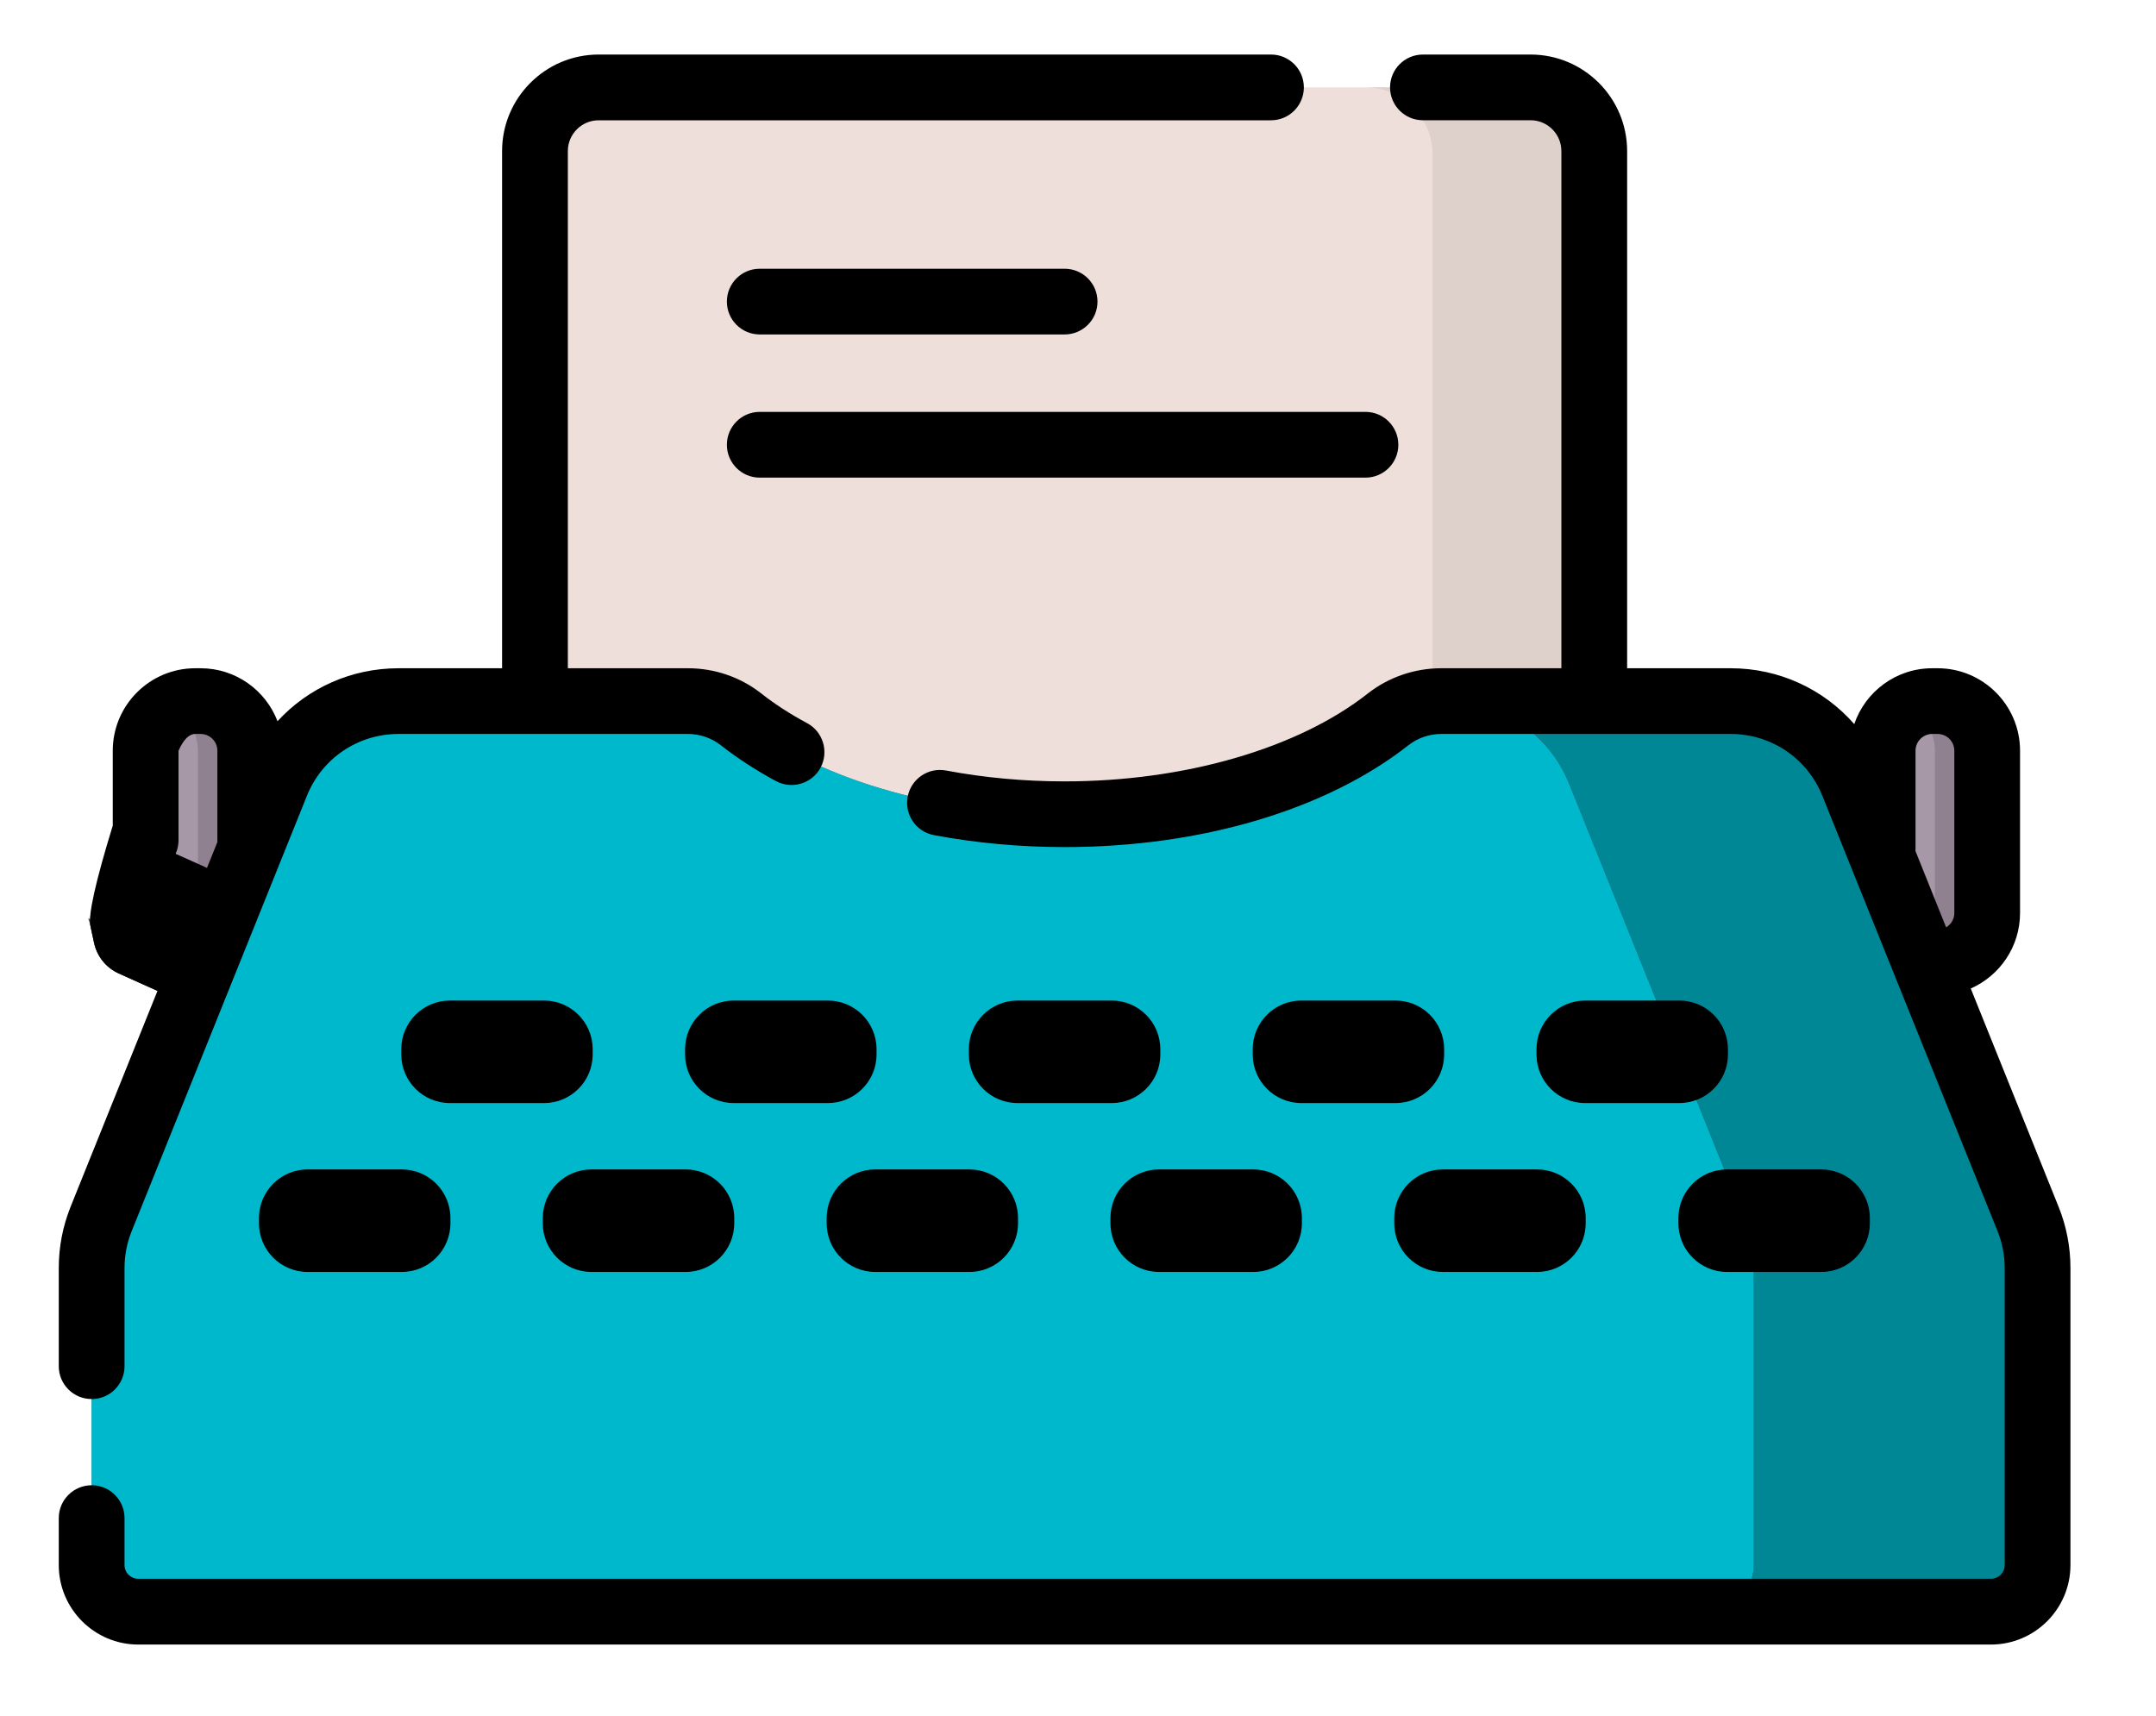 <?xml version="1.0" encoding="UTF-8" standalone="no"?>
<!DOCTYPE svg PUBLIC "-//W3C//DTD SVG 1.1//EN" "http://www.w3.org/Graphics/SVG/1.1/DTD/svg11.dtd">
<svg version="1.1" xmlns="http://www.w3.org/2000/svg" xmlns:xlink="http://www.w3.org/1999/xlink" preserveAspectRatio="xMidYMid meet" viewBox="0 0 500 398" width="500" height="398"><defs><path d="M498.11 -3.46C498.11 237.14 498.11 370.81 498.11 397.54C498.11 397.54 498.11 397.54 498.11 397.54C197.66 397.54 30.75 397.54 -2.64 397.54C-2.64 397.54 -2.64 397.54 -2.64 397.54C-2.64 156.94 -2.64 23.27 -2.64 -3.46C-2.64 -3.46 -2.64 -3.46 -2.64 -3.46C297.81 -3.46 464.72 -3.46 498.11 -3.46C498.11 -3.46 498.11 -3.46 498.11 -3.46Z" id="a2sZi74kI"></path><path d="M498.11 -3.46C498.11 237.14 498.11 370.81 498.11 397.54C498.11 397.54 498.11 397.54 498.11 397.54C197.66 397.54 30.75 397.54 -2.64 397.54C-2.64 397.54 -2.64 397.54 -2.64 397.54C-2.64 156.94 -2.64 23.27 -2.64 -3.46C-2.64 -3.46 -2.64 -3.46 -2.64 -3.46C297.81 -3.46 464.72 -3.46 498.11 -3.46C498.11 -3.46 498.11 -3.46 498.11 -3.46Z" id="a13FsC0uF"></path><path d="M58.03 173.9C58.03 167.66 52.97 162.61 46.74 162.61C46.57 162.61 45.23 162.61 45.07 162.61C38.83 162.61 33.77 167.66 33.77 173.9C33.77 177.71 33.77 208.17 33.77 211.97C33.77 218.22 38.83 223.28 45.07 223.28C45.4 223.28 46.57 223.28 46.74 223.28C52.97 223.28 58.03 218.22 58.03 211.97C58.03 208.17 58.03 177.71 58.03 173.9Z" id="b1I0pNCjEE"></path><path d="M58.03 173.9C58.03 167.66 52.97 162.61 46.74 162.61C46.57 162.61 45.23 162.61 45.07 162.61C38.83 162.61 33.77 167.66 33.77 173.9C33.77 177.71 33.77 208.17 33.77 211.97C33.77 218.22 38.83 223.28 45.07 223.28C45.4 223.28 46.57 223.28 46.74 223.28C52.97 223.28 58.03 218.22 58.03 211.97C58.03 208.17 58.03 177.71 58.03 173.9Z" id="c1QbWwxN9s"></path><path d="M58.03 173.9C58.03 167.66 52.97 162.61 46.74 162.61C46.57 162.61 45.23 162.61 45.07 162.61C38.83 162.61 33.77 167.66 33.77 173.9C33.77 177.71 33.77 208.17 33.77 211.97C33.77 218.22 38.83 223.28 45.07 223.28C45.4 223.28 46.57 223.28 46.74 223.28C52.97 223.28 58.03 218.22 58.03 211.97C58.03 208.17 58.03 177.71 58.03 173.9Z" id="a3dmyrQPi"></path><path d="M58.03 173.9C58.03 167.66 52.97 162.61 46.74 162.61C46.57 162.61 45.23 162.61 45.07 162.61C38.83 162.61 33.77 167.66 33.77 173.9C33.77 177.71 33.77 208.17 33.77 211.97C33.77 218.22 38.83 223.28 45.07 223.28C45.4 223.28 46.57 223.28 46.74 223.28C52.97 223.28 58.03 218.22 58.03 211.97C58.03 208.17 58.03 177.71 58.03 173.9Z" id="a1wrZAzLNj"></path><path d="M45.9 174.12C45.9 177.88 45.9 207.99 45.9 211.76C45.9 216.15 43.45 219.96 39.84 221.9C41.46 222.78 43.32 223.28 45.28 223.28C45.41 223.28 46.4 223.28 46.53 223.28C52.88 223.28 58.03 218.12 58.03 211.76C58.03 207.99 58.03 177.88 58.03 174.11C58.03 167.75 52.88 162.61 46.53 162.61C46.28 162.61 45.41 162.61 45.28 162.61C43.32 162.61 41.46 163.11 39.84 163.97C43.45 165.92 45.9 169.73 45.9 174.12Z" id="i2HHsNHl28"></path><path d="M45.9 174.12C45.9 177.88 45.9 207.99 45.9 211.76C45.9 216.15 43.45 219.96 39.84 221.9C41.46 222.78 43.32 223.28 45.28 223.28C45.41 223.28 46.4 223.28 46.53 223.28C52.88 223.28 58.03 218.12 58.03 211.76C58.03 207.99 58.03 177.88 58.03 174.11C58.03 167.75 52.88 162.61 46.53 162.61C46.28 162.61 45.41 162.61 45.28 162.61C43.32 162.61 41.46 163.11 39.84 163.97C43.45 165.92 45.9 169.73 45.9 174.12Z" id="a2KlZM1BJG"></path><path d="M45.9 174.12C45.9 177.88 45.9 207.99 45.9 211.76C45.9 216.15 43.45 219.96 39.84 221.9C41.46 222.78 43.32 223.28 45.28 223.28C45.41 223.28 46.4 223.28 46.53 223.28C52.88 223.28 58.03 218.12 58.03 211.76C58.03 207.99 58.03 177.88 58.03 174.11C58.03 167.75 52.88 162.61 46.53 162.61C46.28 162.61 45.41 162.61 45.28 162.61C43.32 162.61 41.46 163.11 39.84 163.97C43.45 165.92 45.9 169.73 45.9 174.12Z" id="fswmfMUA9"></path><path d="M45.9 174.12C45.9 177.88 45.9 207.99 45.9 211.76C45.9 216.15 43.45 219.96 39.84 221.9C41.46 222.78 43.32 223.28 45.28 223.28C45.41 223.28 46.4 223.28 46.53 223.28C52.88 223.28 58.03 218.12 58.03 211.76C58.03 207.99 58.03 177.88 58.03 174.11C58.03 167.75 52.88 162.61 46.53 162.61C46.28 162.61 45.41 162.61 45.28 162.61C43.32 162.61 41.46 163.11 39.84 163.97C43.45 165.92 45.9 169.73 45.9 174.12Z" id="d100AlD9qH"></path><path d="M21.82 218.69C22.5 221.83 24.62 224.47 27.57 225.79C28.92 226.4 35.69 229.44 47.9 234.92C52.35 224.99 54.83 219.48 55.33 218.38C58.17 212.03 55.35 204.59 49 201.75C46.1 200.44 38.83 197.18 27.2 191.96C22.51 204.61 20.43 212.2 20.97 214.74C21.06 215.14 21.74 218.29 21.82 218.69Z" id="c2rWRMLlju"></path><path d="M21.82 218.69C22.5 221.83 24.62 224.47 27.57 225.79C28.92 226.4 35.69 229.44 47.9 234.92C52.35 224.99 54.83 219.48 55.33 218.38C58.17 212.03 55.35 204.59 49 201.75C46.1 200.44 38.83 197.18 27.2 191.96C22.51 204.61 20.43 212.2 20.97 214.74C21.06 215.14 21.74 218.29 21.82 218.69Z" id="c9bHetGFk1"></path><path d="M21.82 218.69C22.5 221.83 24.62 224.47 27.57 225.79C28.92 226.4 35.69 229.44 47.9 234.92C52.35 224.99 54.83 219.48 55.33 218.38C58.17 212.03 55.35 204.59 49 201.75C46.1 200.44 38.83 197.18 27.2 191.96C22.51 204.61 20.43 212.2 20.97 214.74C21.06 215.14 21.74 218.29 21.82 218.69Z" id="aaG5mnCux"></path><path d="M21.82 218.69C22.5 221.83 24.62 224.47 27.57 225.79C28.92 226.4 35.69 229.44 47.9 234.92C52.35 224.99 54.83 219.48 55.33 218.38C58.17 212.03 55.35 204.59 49 201.75C46.1 200.44 38.83 197.18 27.2 191.96C22.51 204.61 20.43 212.2 20.97 214.74C21.06 215.14 21.74 218.29 21.82 218.69Z" id="f2A970hwXc"></path><path d="M43.73 212.1C41.39 217.32 35.27 219.64 30.05 217.31C29.09 216.87 21.41 213.43 20.44 212.99C20.66 213.56 20.84 214.14 20.97 214.74C21.06 215.14 21.74 218.29 21.82 218.69C22.5 221.83 24.62 224.47 27.57 225.79C28.92 226.4 35.69 229.44 47.9 234.92C52.35 224.99 54.83 219.48 55.33 218.38C58.17 212.03 55.35 204.59 49 201.75C48.79 201.66 48.04 201.32 47.94 201.27C47.79 202.53 47.47 203.78 46.92 205C46.6 205.71 44.04 211.4 43.73 212.1Z" id="b6qzUqtYj"></path><path d="M43.73 212.1C41.39 217.32 35.27 219.64 30.05 217.31C29.09 216.87 21.41 213.43 20.44 212.99C20.66 213.56 20.84 214.14 20.97 214.74C21.06 215.14 21.74 218.29 21.82 218.69C22.5 221.83 24.62 224.47 27.57 225.79C28.92 226.4 35.69 229.44 47.9 234.92C52.35 224.99 54.83 219.48 55.33 218.38C58.17 212.03 55.35 204.59 49 201.75C48.79 201.66 48.04 201.32 47.94 201.27C47.79 202.53 47.47 203.78 46.92 205C46.6 205.71 44.04 211.4 43.73 212.1Z" id="fGvCGAbqA"></path><path d="M43.73 212.1C41.39 217.32 35.27 219.64 30.05 217.31C29.09 216.87 21.41 213.43 20.44 212.99C20.66 213.56 20.84 214.14 20.97 214.74C21.06 215.14 21.74 218.29 21.82 218.69C22.5 221.83 24.62 224.47 27.57 225.79C28.92 226.4 35.69 229.44 47.9 234.92C52.35 224.99 54.83 219.48 55.33 218.38C58.17 212.03 55.35 204.59 49 201.75C48.79 201.66 48.04 201.32 47.94 201.27C47.79 202.53 47.47 203.78 46.92 205C46.6 205.71 44.04 211.4 43.73 212.1Z" id="b795ymWS6m"></path><path d="M43.73 212.1C41.39 217.32 35.27 219.64 30.05 217.31C29.09 216.87 21.41 213.43 20.44 212.99C20.66 213.56 20.84 214.14 20.97 214.74C21.06 215.14 21.74 218.29 21.82 218.69C22.5 221.83 24.62 224.47 27.57 225.79C28.92 226.4 35.69 229.44 47.9 234.92C52.35 224.99 54.83 219.48 55.33 218.38C58.17 212.03 55.35 204.59 49 201.75C48.79 201.66 48.04 201.32 47.94 201.27C47.79 202.53 47.47 203.78 46.92 205C46.6 205.71 44.04 211.4 43.73 212.1Z" id="adcshe2U"></path><path d="M138.55 20.27C160.22 20.27 333.56 20.27 355.24 20.27C363.24 20.27 369.72 26.77 369.72 34.77C369.72 45.75 369.72 100.68 369.72 199.55C353.34 199.55 271.46 199.55 124.06 199.55C124.06 97.02 124.06 42.09 124.06 34.77C124.06 26.77 130.55 20.27 138.55 20.27Z" id="adqllK08"></path><path d="M138.55 20.27C160.22 20.27 333.56 20.27 355.24 20.27C363.24 20.27 369.72 26.77 369.72 34.77C369.72 45.75 369.72 100.68 369.72 199.55C353.34 199.55 271.46 199.55 124.06 199.55C124.06 97.02 124.06 42.09 124.06 34.77C124.06 26.77 130.55 20.27 138.55 20.27Z" id="b6TEXolw7"></path><path d="M138.55 20.27C160.22 20.27 333.56 20.27 355.24 20.27C363.24 20.27 369.72 26.77 369.72 34.77C369.72 45.75 369.72 100.68 369.72 199.55C353.34 199.55 271.46 199.55 124.06 199.55C124.06 97.02 124.06 42.09 124.06 34.77C124.06 26.77 130.55 20.27 138.55 20.27Z" id="b2T2nc3ev1"></path><path d="M138.55 20.27C160.22 20.27 333.56 20.27 355.24 20.27C363.24 20.27 369.72 26.77 369.72 34.77C369.72 45.75 369.72 100.68 369.72 199.55C353.34 199.55 271.46 199.55 124.06 199.55C124.06 97.02 124.06 42.09 124.06 34.77C124.06 26.77 130.55 20.27 138.55 20.27Z" id="a17A3GVmNn"></path><path d="M332.23 199.55C335.99 199.55 365.98 199.55 369.73 199.55C369.73 101.32 369.73 46.76 369.73 35.83C369.73 27.24 362.76 20.27 354.17 20.27C346.67 20.27 320.42 20.27 316.67 20.27C325.27 20.27 332.23 27.24 332.23 35.83C332.23 46.76 332.23 101.32 332.23 199.55Z" id="aipDjGumb"></path><path d="M332.23 199.55C335.99 199.55 365.98 199.55 369.73 199.55C369.73 101.32 369.73 46.76 369.73 35.83C369.73 27.24 362.76 20.27 354.17 20.27C346.67 20.27 320.42 20.27 316.67 20.27C325.27 20.27 332.23 27.24 332.23 35.83C332.23 46.76 332.23 101.32 332.23 199.55Z" id="bNH2rRMvS"></path><path d="M332.23 199.55C335.99 199.55 365.98 199.55 369.73 199.55C369.73 101.32 369.73 46.76 369.73 35.83C369.73 27.24 362.76 20.27 354.17 20.27C346.67 20.27 320.42 20.27 316.67 20.27C325.27 20.27 332.23 27.24 332.23 35.83C332.23 46.76 332.23 101.32 332.23 199.55Z" id="cts0UWGUZ"></path><path d="M332.23 199.55C335.99 199.55 365.98 199.55 369.73 199.55C369.73 101.32 369.73 46.76 369.73 35.83C369.73 27.24 362.76 20.27 354.17 20.27C346.67 20.27 320.42 20.27 316.67 20.27C325.27 20.27 332.23 27.24 332.23 35.83C332.23 46.76 332.23 101.32 332.23 199.55Z" id="b7XzobHdF"></path><path d="M460.85 173.9C460.85 167.66 455.8 162.61 449.56 162.61C449.39 162.61 448.06 162.61 447.9 162.61C441.65 162.61 436.59 167.66 436.59 173.9C436.59 177.71 436.59 208.17 436.59 211.97C436.6 218.22 441.65 223.28 447.9 223.28C448.23 223.28 449.39 223.28 449.56 223.28C455.8 223.28 460.85 218.22 460.85 211.97C460.85 208.17 460.85 177.71 460.85 173.9Z" id="bIzXaEEkQ"></path><path d="M460.85 173.9C460.85 167.66 455.8 162.61 449.56 162.61C449.39 162.61 448.06 162.61 447.9 162.61C441.65 162.61 436.59 167.66 436.59 173.9C436.59 177.71 436.59 208.17 436.59 211.97C436.6 218.22 441.65 223.28 447.9 223.28C448.23 223.28 449.39 223.28 449.56 223.28C455.8 223.28 460.85 218.22 460.85 211.97C460.85 208.17 460.85 177.71 460.85 173.9Z" id="cPNg6aEIt"></path><path d="M460.85 173.9C460.85 167.66 455.8 162.61 449.56 162.61C449.39 162.61 448.06 162.61 447.9 162.61C441.65 162.61 436.59 167.66 436.59 173.9C436.59 177.71 436.59 208.17 436.59 211.97C436.6 218.22 441.65 223.28 447.9 223.28C448.23 223.28 449.39 223.28 449.56 223.28C455.8 223.28 460.85 218.22 460.85 211.97C460.85 208.17 460.85 177.71 460.85 173.9Z" id="ecgAlRZbF"></path><path d="M460.85 173.9C460.85 167.66 455.8 162.61 449.56 162.61C449.39 162.61 448.06 162.61 447.9 162.61C441.65 162.61 436.59 167.66 436.59 173.9C436.59 177.71 436.59 208.17 436.59 211.97C436.6 218.22 441.65 223.28 447.9 223.28C448.23 223.28 449.39 223.28 449.56 223.28C455.8 223.28 460.85 218.22 460.85 211.97C460.85 208.17 460.85 177.71 460.85 173.9Z" id="a4sAAp4GtV"></path><path d="M448.72 174.12C448.72 177.88 448.72 207.99 448.72 211.76C448.72 216.15 446.27 219.96 442.67 221.9C444.29 222.78 446.14 223.28 448.11 223.28C448.24 223.28 449.22 223.28 449.35 223.28C455.71 223.28 460.85 218.12 460.85 211.76C460.85 207.99 460.85 177.88 460.85 174.11C460.85 167.75 455.71 162.61 449.35 162.61C449.1 162.61 448.24 162.61 448.11 162.61C446.14 162.61 444.29 163.11 442.67 163.97C446.27 165.92 448.72 169.73 448.72 174.12Z" id="f5LXILwL5"></path><path d="M448.72 174.12C448.72 177.88 448.72 207.99 448.72 211.76C448.72 216.15 446.27 219.96 442.67 221.9C444.29 222.78 446.14 223.28 448.11 223.28C448.24 223.28 449.22 223.28 449.35 223.28C455.71 223.28 460.85 218.12 460.85 211.76C460.85 207.99 460.85 177.88 460.85 174.11C460.85 167.75 455.71 162.61 449.35 162.61C449.1 162.61 448.24 162.61 448.11 162.61C446.14 162.61 444.29 163.11 442.67 163.97C446.27 165.92 448.72 169.73 448.72 174.12Z" id="a1LdIzTXk"></path><path d="M448.72 174.12C448.72 177.88 448.72 207.99 448.72 211.76C448.72 216.15 446.27 219.96 442.67 221.9C444.29 222.78 446.14 223.28 448.11 223.28C448.24 223.28 449.22 223.28 449.35 223.28C455.71 223.28 460.85 218.12 460.85 211.76C460.85 207.99 460.85 177.88 460.85 174.11C460.85 167.75 455.71 162.61 449.35 162.61C449.1 162.61 448.24 162.61 448.11 162.61C446.14 162.61 444.29 163.11 442.67 163.97C446.27 165.92 448.72 169.73 448.72 174.12Z" id="a4I41q2yO"></path><path d="M448.72 174.12C448.72 177.88 448.72 207.99 448.72 211.76C448.72 216.15 446.27 219.96 442.67 221.9C444.29 222.78 446.14 223.28 448.11 223.28C448.24 223.28 449.22 223.28 449.35 223.28C455.71 223.28 460.85 218.12 460.85 211.76C460.85 207.99 460.85 177.88 460.85 174.11C460.85 167.75 455.71 162.61 449.35 162.61C449.1 162.61 448.24 162.61 448.11 162.61C446.14 162.61 444.29 163.11 442.67 163.97C446.27 165.92 448.72 169.73 448.72 174.12Z" id="bsyy9nTgv"></path><path d="M334.23 162.61C329.77 162.61 325.44 164.08 321.93 166.84C304.96 180.19 277.67 188.85 246.89 188.85C216.11 188.85 188.82 180.19 171.86 166.84C168.34 164.08 164.01 162.61 159.56 162.61C152.84 162.61 99.14 162.61 92.42 162.61C79.95 162.61 68.74 170.19 64.08 181.75C60.02 191.84 27.53 272.6 23.47 282.7C22.01 286.32 21.25 290.19 21.25 294.1C21.25 300.98 21.25 356.09 21.25 362.99C21.25 368.96 26.1 373.81 32.07 373.81C75.04 373.81 418.75 373.81 461.71 373.81C467.69 373.81 472.53 368.96 472.53 362.99C472.53 356.09 472.53 300.98 472.53 294.1C472.53 290.19 471.79 286.32 470.32 282.7C462.2 262.51 433.76 191.84 429.7 181.75C425.04 170.18 413.83 162.61 401.36 162.61C394.65 162.61 340.94 162.61 334.23 162.61Z" id="f4YNCTMgEO"></path><path d="M334.23 162.61C329.77 162.61 325.44 164.08 321.93 166.84C304.96 180.19 277.67 188.85 246.89 188.85C216.11 188.85 188.82 180.19 171.86 166.84C168.34 164.08 164.01 162.61 159.56 162.61C152.84 162.61 99.14 162.61 92.42 162.61C79.95 162.61 68.74 170.19 64.08 181.75C60.02 191.84 27.53 272.6 23.47 282.7C22.01 286.32 21.25 290.19 21.25 294.1C21.25 300.98 21.25 356.09 21.25 362.99C21.25 368.96 26.1 373.81 32.07 373.81C75.04 373.81 418.75 373.81 461.71 373.81C467.69 373.81 472.53 368.96 472.53 362.99C472.53 356.09 472.53 300.98 472.53 294.1C472.53 290.19 471.79 286.32 470.32 282.7C462.2 262.51 433.76 191.84 429.7 181.75C425.04 170.18 413.83 162.61 401.36 162.61C394.65 162.61 340.94 162.61 334.23 162.61Z" id="a1E4qZeQJy"></path><path d="M334.23 162.61C329.77 162.61 325.44 164.08 321.93 166.84C304.96 180.19 277.67 188.85 246.89 188.85C216.11 188.85 188.82 180.19 171.86 166.84C168.34 164.08 164.01 162.61 159.56 162.61C152.84 162.61 99.14 162.61 92.42 162.61C79.95 162.61 68.74 170.19 64.08 181.75C60.02 191.84 27.53 272.6 23.47 282.7C22.01 286.32 21.25 290.19 21.25 294.1C21.25 300.98 21.25 356.09 21.25 362.99C21.25 368.96 26.1 373.81 32.07 373.81C75.04 373.81 418.75 373.81 461.71 373.81C467.69 373.81 472.53 368.96 472.53 362.99C472.53 356.09 472.53 300.98 472.53 294.1C472.53 290.19 471.79 286.32 470.32 282.7C462.2 262.51 433.76 191.84 429.7 181.75C425.04 170.18 413.83 162.61 401.36 162.61C394.65 162.61 340.94 162.61 334.23 162.61Z" id="c2KlHsKH8P"></path><path d="M334.23 162.61C329.77 162.61 325.44 164.08 321.93 166.84C304.96 180.19 277.67 188.85 246.89 188.85C216.11 188.85 188.82 180.19 171.86 166.84C168.34 164.08 164.01 162.61 159.56 162.61C152.84 162.61 99.14 162.61 92.42 162.61C79.95 162.61 68.74 170.19 64.08 181.75C60.02 191.84 27.53 272.6 23.47 282.7C22.01 286.32 21.25 290.19 21.25 294.1C21.25 300.98 21.25 356.09 21.25 362.99C21.25 368.96 26.1 373.81 32.07 373.81C75.04 373.81 418.75 373.81 461.71 373.81C467.69 373.81 472.53 368.96 472.53 362.99C472.53 356.09 472.53 300.98 472.53 294.1C472.53 290.19 471.79 286.32 470.32 282.7C462.2 262.51 433.76 191.84 429.7 181.75C425.04 170.18 413.83 162.61 401.36 162.61C394.65 162.61 340.94 162.61 334.23 162.61Z" id="b17ovwEbI"></path><path d="M335.54 162.61C348.01 162.61 359.23 170.19 363.88 181.75C367.94 191.84 400.44 272.6 404.5 282.7C405.96 286.32 406.71 290.19 406.71 294.1C406.71 300.98 406.71 356.09 406.71 362.99C406.71 368.96 401.87 373.81 395.9 373.81C402.47 373.81 455.13 373.81 461.71 373.81C467.69 373.81 472.53 368.96 472.53 362.99C472.53 356.09 472.53 300.98 472.53 294.1C472.53 290.19 471.79 286.32 470.32 282.7C462.2 262.51 433.76 191.84 429.7 181.75C425.04 170.18 413.83 162.61 401.36 162.61C394.78 162.61 342.12 162.61 335.54 162.61Z" id="b5ICpsNXEC"></path><path d="M335.54 162.61C348.01 162.61 359.23 170.19 363.88 181.75C367.94 191.84 400.44 272.6 404.5 282.7C405.96 286.32 406.71 290.19 406.71 294.1C406.71 300.98 406.71 356.09 406.71 362.99C406.71 368.96 401.87 373.81 395.9 373.81C402.47 373.81 455.13 373.81 461.71 373.81C467.69 373.81 472.53 368.96 472.53 362.99C472.53 356.09 472.53 300.98 472.53 294.1C472.53 290.19 471.79 286.32 470.32 282.7C462.2 262.51 433.76 191.84 429.7 181.75C425.04 170.18 413.83 162.61 401.36 162.61C394.78 162.61 342.12 162.61 335.54 162.61Z" id="c3FZgw4kyz"></path><path d="M335.54 162.61C348.01 162.61 359.23 170.19 363.88 181.75C367.94 191.84 400.44 272.6 404.5 282.7C405.96 286.32 406.71 290.19 406.71 294.1C406.71 300.98 406.71 356.09 406.71 362.99C406.71 368.96 401.87 373.81 395.9 373.81C402.47 373.81 455.13 373.81 461.71 373.81C467.69 373.81 472.53 368.96 472.53 362.99C472.53 356.09 472.53 300.98 472.53 294.1C472.53 290.19 471.79 286.32 470.32 282.7C462.2 262.51 433.76 191.84 429.7 181.75C425.04 170.18 413.83 162.61 401.36 162.61C394.78 162.61 342.12 162.61 335.54 162.61Z" id="a4SM5e2zAg"></path><path d="M335.54 162.61C348.01 162.61 359.23 170.19 363.88 181.75C367.94 191.84 400.44 272.6 404.5 282.7C405.96 286.32 406.71 290.19 406.71 294.1C406.71 300.98 406.71 356.09 406.71 362.99C406.71 368.96 401.87 373.81 395.9 373.81C402.47 373.81 455.13 373.81 461.71 373.81C467.69 373.81 472.53 368.96 472.53 362.99C472.53 356.09 472.53 300.98 472.53 294.1C472.53 290.19 471.79 286.32 470.32 282.7C462.2 262.51 433.76 191.84 429.7 181.75C425.04 170.18 413.83 162.61 401.36 162.61C394.78 162.61 342.12 162.61 335.54 162.61Z" id="bnwLZ19u2"></path><path d="M468.47 174.11C468.47 163.56 459.9 154.99 449.35 154.99C449.22 154.99 448.24 154.99 448.11 154.99C439.72 154.99 432.59 160.41 430.02 167.94C422.92 159.83 412.6 154.99 401.36 154.99C399.76 154.99 391.76 154.99 377.35 154.99C377.35 83.02 377.35 43.04 377.35 35.04C377.35 22.7 367.31 12.65 354.96 12.65C352.46 12.65 332.49 12.65 329.99 12.65C325.78 12.65 322.37 16.06 322.37 20.27C322.37 24.48 325.78 27.89 329.99 27.89C332.49 27.89 352.46 27.89 354.96 27.89C358.9 27.89 362.1 31.1 362.1 35.04C362.1 43.04 362.1 83.02 362.1 154.99C345.38 154.99 336.1 154.99 334.24 154.99C328.07 154.99 322.03 157.06 317.22 160.84C301 173.61 274.71 181.23 246.9 181.23C237.49 181.23 228.24 180.38 219.41 178.71C215.28 177.93 211.29 180.64 210.5 184.78C209.72 188.92 212.43 192.91 216.57 193.69C226.35 195.53 236.54 196.47 246.9 196.47C278.48 196.47 307.55 187.85 326.65 172.83C328.78 171.16 331.48 170.23 334.24 170.23C340.95 170.23 394.65 170.23 401.36 170.23C410.77 170.23 419.12 175.86 422.63 184.59C426.69 194.69 459.19 275.45 463.25 285.54C464.35 288.27 464.91 291.15 464.91 294.1C464.91 300.98 464.91 356.09 464.91 362.99C464.91 364.75 463.48 366.18 461.71 366.18C418.75 366.18 75.04 366.18 32.07 366.18C30.31 366.18 28.88 364.75 28.88 362.99C28.88 361.9 28.88 353.19 28.88 352.1C28.88 347.89 25.47 344.48 21.26 344.48C17.05 344.48 13.63 347.89 13.63 352.1C13.63 353.19 13.63 361.9 13.63 362.99C13.63 373.16 21.91 381.43 32.07 381.43C75.04 381.43 418.75 381.43 461.71 381.43C471.89 381.43 480.16 373.16 480.16 362.99C480.16 356.09 480.16 300.98 480.16 294.1C480.16 289.19 479.23 284.39 477.39 279.84C473.32 269.73 459.08 234.33 457.04 229.27C463.77 226.3 468.47 219.57 468.47 211.76C468.47 207.99 468.47 177.88 468.47 174.11ZM449.35 170.23C451.49 170.23 453.23 171.97 453.23 174.12C453.23 177.88 453.23 207.99 453.23 211.76C453.23 213.18 452.46 214.41 451.33 215.09C450.62 213.31 444.91 199.14 444.21 197.37C444.21 197.22 444.23 197.07 444.23 196.93C444.23 192.36 444.23 178.68 444.23 174.12C444.23 171.97 445.96 170.23 448.11 170.23C448.24 170.23 449.22 170.23 449.35 170.23Z" id="b3kWxOMnS"></path><path d="M468.47 174.11C468.47 163.56 459.9 154.99 449.35 154.99C449.22 154.99 448.24 154.99 448.11 154.99C439.72 154.99 432.59 160.41 430.02 167.94C422.92 159.83 412.6 154.99 401.36 154.99C399.76 154.99 391.76 154.99 377.35 154.99C377.35 83.02 377.35 43.04 377.35 35.04C377.35 22.7 367.31 12.65 354.96 12.65C352.46 12.65 332.49 12.65 329.99 12.65C325.78 12.65 322.37 16.06 322.37 20.27C322.37 24.48 325.78 27.89 329.99 27.89C332.49 27.89 352.46 27.89 354.96 27.89C358.9 27.89 362.1 31.1 362.1 35.04C362.1 43.04 362.1 83.02 362.1 154.99C345.38 154.99 336.1 154.99 334.24 154.99C328.07 154.99 322.03 157.06 317.22 160.84C301 173.61 274.71 181.23 246.9 181.23C237.49 181.23 228.24 180.38 219.41 178.71C215.28 177.93 211.29 180.64 210.5 184.78C209.72 188.92 212.43 192.91 216.57 193.69C226.35 195.53 236.54 196.47 246.9 196.47C278.48 196.47 307.55 187.85 326.65 172.83C328.78 171.16 331.48 170.23 334.24 170.23C340.95 170.23 394.65 170.23 401.36 170.23C410.77 170.23 419.12 175.86 422.63 184.59C426.69 194.69 459.19 275.45 463.25 285.54C464.35 288.27 464.91 291.15 464.91 294.1C464.91 300.98 464.91 356.09 464.91 362.99C464.91 364.75 463.48 366.18 461.71 366.18C418.75 366.18 75.04 366.18 32.07 366.18C30.31 366.18 28.88 364.75 28.88 362.99C28.88 361.9 28.88 353.19 28.88 352.1C28.88 347.89 25.47 344.48 21.26 344.48C17.05 344.48 13.63 347.89 13.63 352.1C13.63 353.19 13.63 361.9 13.63 362.99C13.63 373.16 21.91 381.43 32.07 381.43C75.04 381.43 418.75 381.43 461.71 381.43C471.89 381.43 480.16 373.16 480.16 362.99C480.16 356.09 480.16 300.98 480.16 294.1C480.16 289.19 479.23 284.39 477.39 279.84C473.32 269.73 459.08 234.33 457.04 229.27C463.77 226.3 468.47 219.57 468.47 211.76C468.47 207.99 468.47 177.88 468.47 174.11ZM449.35 170.23C451.49 170.23 453.23 171.97 453.23 174.12C453.23 177.88 453.23 207.99 453.23 211.76C453.23 213.18 452.46 214.41 451.33 215.09C450.62 213.31 444.91 199.14 444.21 197.37C444.21 197.22 444.23 197.07 444.23 196.93C444.23 192.36 444.23 178.68 444.23 174.12C444.23 171.97 445.96 170.23 448.11 170.23C448.24 170.23 449.22 170.23 449.35 170.23Z" id="aK52t9zY3"></path><path d="M468.47 174.11C468.47 163.56 459.9 154.99 449.35 154.99C449.22 154.99 448.24 154.99 448.11 154.99C439.72 154.99 432.59 160.41 430.02 167.94C422.92 159.83 412.6 154.99 401.36 154.99C399.76 154.99 391.76 154.99 377.35 154.99C377.35 83.02 377.35 43.04 377.35 35.04C377.35 22.7 367.31 12.65 354.96 12.65C352.46 12.65 332.49 12.65 329.99 12.65C325.78 12.65 322.37 16.06 322.37 20.27C322.37 24.48 325.78 27.89 329.99 27.89C332.49 27.89 352.46 27.89 354.96 27.89C358.9 27.89 362.1 31.1 362.1 35.04C362.1 43.04 362.1 83.02 362.1 154.99C345.38 154.99 336.1 154.99 334.24 154.99C328.07 154.99 322.03 157.06 317.22 160.84C301 173.61 274.71 181.23 246.9 181.23C237.49 181.23 228.24 180.38 219.41 178.71C215.28 177.93 211.29 180.64 210.5 184.78C209.72 188.92 212.43 192.91 216.57 193.69C226.35 195.53 236.54 196.47 246.9 196.47C278.48 196.47 307.55 187.85 326.65 172.83C328.78 171.16 331.48 170.23 334.24 170.23C340.95 170.23 394.65 170.23 401.36 170.23C410.77 170.23 419.12 175.86 422.63 184.59C426.69 194.69 459.19 275.45 463.25 285.54C464.35 288.27 464.91 291.15 464.91 294.1C464.91 300.98 464.91 356.09 464.91 362.99C464.91 364.75 463.48 366.18 461.71 366.18C418.75 366.18 75.04 366.18 32.07 366.18C30.31 366.18 28.88 364.75 28.88 362.99C28.88 361.9 28.88 353.19 28.88 352.1C28.88 347.89 25.47 344.48 21.26 344.48C17.05 344.48 13.63 347.89 13.63 352.1C13.63 353.19 13.63 361.9 13.63 362.99C13.63 373.16 21.91 381.43 32.07 381.43C75.04 381.43 418.75 381.43 461.71 381.43C471.89 381.43 480.16 373.16 480.16 362.99C480.16 356.09 480.16 300.98 480.16 294.1C480.16 289.19 479.23 284.39 477.39 279.84C473.32 269.73 459.08 234.33 457.04 229.27C463.77 226.3 468.47 219.57 468.47 211.76C468.47 207.99 468.47 177.88 468.47 174.11ZM449.35 170.23C451.49 170.23 453.23 171.97 453.23 174.12C453.23 177.88 453.23 207.99 453.23 211.76C453.23 213.18 452.46 214.41 451.33 215.09C450.62 213.31 444.91 199.14 444.21 197.37C444.21 197.22 444.23 197.07 444.23 196.93C444.23 192.36 444.23 178.68 444.23 174.12C444.23 171.97 445.96 170.23 448.11 170.23C448.24 170.23 449.22 170.23 449.35 170.23Z" id="c1btmQVN3j"></path><path d="M468.47 174.11C468.47 163.56 459.9 154.99 449.35 154.99C449.22 154.99 448.24 154.99 448.11 154.99C439.72 154.99 432.59 160.41 430.02 167.94C422.92 159.83 412.6 154.99 401.36 154.99C399.76 154.99 391.76 154.99 377.35 154.99C377.35 83.02 377.35 43.04 377.35 35.04C377.35 22.7 367.31 12.65 354.96 12.65C352.46 12.65 332.49 12.65 329.99 12.65C325.78 12.65 322.37 16.06 322.37 20.27C322.37 24.48 325.78 27.89 329.99 27.89C332.49 27.89 352.46 27.89 354.96 27.89C358.9 27.89 362.1 31.1 362.1 35.04C362.1 43.04 362.1 83.02 362.1 154.99C345.38 154.99 336.1 154.99 334.24 154.99C328.07 154.99 322.03 157.06 317.22 160.84C301 173.61 274.71 181.23 246.9 181.23C237.49 181.23 228.24 180.38 219.41 178.71C215.28 177.93 211.29 180.64 210.5 184.78C209.72 188.92 212.43 192.91 216.57 193.69C226.35 195.53 236.54 196.47 246.9 196.47C278.48 196.47 307.55 187.85 326.65 172.83C328.78 171.16 331.48 170.23 334.24 170.23C340.95 170.23 394.65 170.23 401.36 170.23C410.77 170.23 419.12 175.86 422.63 184.59C426.69 194.69 459.19 275.45 463.25 285.54C464.35 288.27 464.91 291.15 464.91 294.1C464.91 300.98 464.91 356.09 464.91 362.99C464.91 364.75 463.48 366.18 461.71 366.18C418.75 366.18 75.04 366.18 32.07 366.18C30.31 366.18 28.88 364.75 28.88 362.99C28.88 361.9 28.88 353.19 28.88 352.1C28.88 347.89 25.47 344.48 21.26 344.48C17.05 344.48 13.63 347.89 13.63 352.1C13.63 353.19 13.63 361.9 13.63 362.99C13.63 373.16 21.91 381.43 32.07 381.43C75.04 381.43 418.75 381.43 461.71 381.43C471.89 381.43 480.16 373.16 480.16 362.99C480.16 356.09 480.16 300.98 480.16 294.1C480.16 289.19 479.23 284.39 477.39 279.84C473.32 269.73 459.08 234.33 457.04 229.27C463.77 226.3 468.47 219.57 468.47 211.76C468.47 207.99 468.47 177.88 468.47 174.11ZM449.35 170.23C451.49 170.23 453.23 171.97 453.23 174.12C453.23 177.88 453.23 207.99 453.23 211.76C453.23 213.18 452.46 214.41 451.33 215.09C450.62 213.31 444.91 199.14 444.21 197.37C444.21 197.22 444.23 197.07 444.23 196.93C444.23 192.36 444.23 178.68 444.23 174.12C444.23 171.97 445.96 170.23 448.11 170.23C448.24 170.23 449.22 170.23 449.35 170.23Z" id="a1vMbfOh6C"></path><path d="M104.34 232.06C98.11 232.06 93.06 237.11 93.06 243.35C93.06 243.47 93.06 244.44 93.06 244.56C93.06 250.8 98.11 255.84 104.34 255.84C106.53 255.84 123.98 255.84 126.17 255.84C132.4 255.84 137.45 250.8 137.45 244.56C137.45 244.32 137.45 243.47 137.45 243.35C137.45 237.11 132.4 232.06 126.17 232.06C123.98 232.06 106.53 232.06 104.34 232.06Z" id="bAZ56SB7w"></path><path d="M104.34 232.06C98.11 232.06 93.06 237.11 93.06 243.35C93.06 243.47 93.06 244.44 93.06 244.56C93.06 250.8 98.11 255.84 104.34 255.84C106.53 255.84 123.98 255.84 126.17 255.84C132.4 255.84 137.45 250.8 137.45 244.56C137.45 244.32 137.45 243.47 137.45 243.35C137.45 237.11 132.4 232.06 126.17 232.06C123.98 232.06 106.53 232.06 104.34 232.06Z" id="b1Av3fqjzN"></path><path d="M104.34 232.06C98.11 232.06 93.06 237.11 93.06 243.35C93.06 243.47 93.06 244.44 93.06 244.56C93.06 250.8 98.11 255.84 104.34 255.84C106.53 255.84 123.98 255.84 126.17 255.84C132.4 255.84 137.45 250.8 137.45 244.56C137.45 244.32 137.45 243.47 137.45 243.35C137.45 237.11 132.4 232.06 126.17 232.06C123.98 232.06 106.53 232.06 104.34 232.06Z" id="aIKP9uFes"></path><path d="M104.34 232.06C98.11 232.06 93.06 237.11 93.06 243.35C93.06 243.47 93.06 244.44 93.06 244.56C93.06 250.8 98.11 255.84 104.34 255.84C106.53 255.84 123.98 255.84 126.17 255.84C132.4 255.84 137.45 250.8 137.45 244.56C137.45 244.32 137.45 243.47 137.45 243.35C137.45 237.11 132.4 232.06 126.17 232.06C123.98 232.06 106.53 232.06 104.34 232.06Z" id="b2GgmJu7z"></path><path d="M158.88 244.56C158.88 250.8 163.92 255.84 170.16 255.84C172.34 255.84 189.81 255.84 191.98 255.84C198.22 255.84 203.28 250.8 203.28 244.56C203.28 244.44 203.28 243.47 203.28 243.35C203.28 237.11 198.22 232.06 191.98 232.06C187.63 232.06 172.34 232.06 170.16 232.06C163.92 232.06 158.88 237.11 158.88 243.35C158.88 243.47 158.88 244.44 158.88 244.56Z" id="br911FeLF"></path><path d="M158.88 244.56C158.88 250.8 163.92 255.84 170.16 255.84C172.34 255.84 189.81 255.84 191.98 255.84C198.22 255.84 203.28 250.8 203.28 244.56C203.28 244.44 203.28 243.47 203.28 243.35C203.28 237.11 198.22 232.06 191.98 232.06C187.63 232.06 172.34 232.06 170.16 232.06C163.92 232.06 158.88 237.11 158.88 243.35C158.88 243.47 158.88 244.44 158.88 244.56Z" id="j4bnn5aqym"></path><path d="M158.88 244.56C158.88 250.8 163.92 255.84 170.16 255.84C172.34 255.84 189.81 255.84 191.98 255.84C198.22 255.84 203.28 250.8 203.28 244.56C203.28 244.44 203.28 243.47 203.28 243.35C203.28 237.11 198.22 232.06 191.98 232.06C187.63 232.06 172.34 232.06 170.16 232.06C163.92 232.06 158.88 237.11 158.88 243.35C158.88 243.47 158.88 244.44 158.88 244.56Z" id="ayJGSjwjJ"></path><path d="M158.88 244.56C158.88 250.8 163.92 255.84 170.16 255.84C172.34 255.84 189.81 255.84 191.98 255.84C198.22 255.84 203.28 250.8 203.28 244.56C203.28 244.44 203.28 243.47 203.28 243.35C203.28 237.11 198.22 232.06 191.98 232.06C187.63 232.06 172.34 232.06 170.16 232.06C163.92 232.06 158.88 237.11 158.88 243.35C158.88 243.47 158.88 244.44 158.88 244.56Z" id="d28wNmcfPH"></path><path d="M224.69 244.56C224.69 250.8 229.75 255.84 235.98 255.84C238.16 255.84 255.63 255.84 257.81 255.84C264.04 255.84 269.09 250.8 269.09 244.56C269.09 244.44 269.09 243.47 269.09 243.35C269.09 237.11 264.03 232.06 257.81 232.06C253.44 232.06 238.16 232.06 235.98 232.06C229.75 232.06 224.69 237.11 224.69 243.35C224.69 243.47 224.69 244.44 224.69 244.56Z" id="a50nm3zhgU"></path><path d="M224.69 244.56C224.69 250.8 229.75 255.84 235.98 255.84C238.16 255.84 255.63 255.84 257.81 255.84C264.04 255.84 269.09 250.8 269.09 244.56C269.09 244.44 269.09 243.47 269.09 243.35C269.09 237.11 264.03 232.06 257.81 232.06C253.44 232.06 238.16 232.06 235.98 232.06C229.75 232.06 224.69 237.11 224.69 243.35C224.69 243.47 224.69 244.44 224.69 244.56Z" id="h3Gf2tSH4"></path><path d="M224.69 244.56C224.69 250.8 229.75 255.84 235.98 255.84C238.16 255.84 255.63 255.84 257.81 255.84C264.04 255.84 269.09 250.8 269.09 244.56C269.09 244.44 269.09 243.47 269.09 243.35C269.09 237.11 264.03 232.06 257.81 232.06C253.44 232.06 238.16 232.06 235.98 232.06C229.75 232.06 224.69 237.11 224.69 243.35C224.69 243.47 224.69 244.44 224.69 244.56Z" id="azaT64tnx"></path><path d="M224.69 244.56C224.69 250.8 229.75 255.84 235.98 255.84C238.16 255.84 255.63 255.84 257.81 255.84C264.04 255.84 269.09 250.8 269.09 244.56C269.09 244.44 269.09 243.47 269.09 243.35C269.09 237.11 264.03 232.06 257.81 232.06C253.44 232.06 238.16 232.06 235.98 232.06C229.75 232.06 224.69 237.11 224.69 243.35C224.69 243.47 224.69 244.44 224.69 244.56Z" id="bgNaJA1Y"></path><path d="M290.52 244.56C290.52 250.8 295.57 255.84 301.8 255.84C303.99 255.84 321.44 255.84 323.63 255.84C329.86 255.84 334.91 250.8 334.91 244.56C334.91 244.44 334.91 243.47 334.91 243.35C334.91 237.11 329.86 232.06 323.63 232.06C319.27 232.06 303.99 232.06 301.8 232.06C295.57 232.06 290.52 237.11 290.52 243.35C290.52 243.47 290.52 244.44 290.52 244.56Z" id="bjrDvniYK"></path><path d="M290.52 244.56C290.52 250.8 295.57 255.84 301.8 255.84C303.99 255.84 321.44 255.84 323.63 255.84C329.86 255.84 334.91 250.8 334.91 244.56C334.91 244.44 334.91 243.47 334.91 243.35C334.91 237.11 329.86 232.06 323.63 232.06C319.27 232.06 303.99 232.06 301.8 232.06C295.57 232.06 290.52 237.11 290.52 243.35C290.52 243.47 290.52 244.44 290.52 244.56Z" id="c1UbJroHGc"></path><path d="M290.52 244.56C290.52 250.8 295.57 255.84 301.8 255.84C303.99 255.84 321.44 255.84 323.63 255.84C329.86 255.84 334.91 250.8 334.91 244.56C334.91 244.44 334.91 243.47 334.91 243.35C334.91 237.11 329.86 232.06 323.63 232.06C319.27 232.06 303.99 232.06 301.8 232.06C295.57 232.06 290.52 237.11 290.52 243.35C290.52 243.47 290.52 244.44 290.52 244.56Z" id="a1dbXTsd7Z"></path><path d="M290.52 244.56C290.52 250.8 295.57 255.84 301.8 255.84C303.99 255.84 321.44 255.84 323.63 255.84C329.86 255.84 334.91 250.8 334.91 244.56C334.91 244.44 334.91 243.47 334.91 243.35C334.91 237.11 329.86 232.06 323.63 232.06C319.27 232.06 303.99 232.06 301.8 232.06C295.57 232.06 290.52 237.11 290.52 243.35C290.52 243.47 290.52 244.44 290.52 244.56Z" id="a4xI8DyyuJ"></path><path d="M356.33 244.56C356.33 250.8 361.39 255.84 367.62 255.84C369.8 255.84 387.27 255.84 389.45 255.84C395.68 255.84 400.73 250.8 400.73 244.56C400.73 244.44 400.73 243.47 400.73 243.35C400.73 237.11 395.68 232.06 389.45 232.06C385.08 232.06 369.8 232.06 367.62 232.06C361.38 232.06 356.33 237.11 356.33 243.35C356.33 243.47 356.33 244.44 356.33 244.56Z" id="b1hxFoCNAl"></path><path d="M356.33 244.56C356.33 250.8 361.39 255.84 367.62 255.84C369.8 255.84 387.27 255.84 389.45 255.84C395.68 255.84 400.73 250.8 400.73 244.56C400.73 244.44 400.73 243.47 400.73 243.35C400.73 237.11 395.68 232.06 389.45 232.06C385.08 232.06 369.8 232.06 367.62 232.06C361.38 232.06 356.33 237.11 356.33 243.35C356.33 243.47 356.33 244.44 356.33 244.56Z" id="bBkox5jCY"></path><path d="M356.33 244.56C356.33 250.8 361.39 255.84 367.62 255.84C369.8 255.84 387.27 255.84 389.45 255.84C395.68 255.84 400.73 250.8 400.73 244.56C400.73 244.44 400.73 243.47 400.73 243.35C400.73 237.11 395.68 232.06 389.45 232.06C385.08 232.06 369.8 232.06 367.62 232.06C361.38 232.06 356.33 237.11 356.33 243.35C356.33 243.47 356.33 244.44 356.33 244.56Z" id="d3rCmFL86g"></path><path d="M356.33 244.56C356.33 250.8 361.39 255.84 367.62 255.84C369.8 255.84 387.27 255.84 389.45 255.84C395.68 255.84 400.73 250.8 400.73 244.56C400.73 244.44 400.73 243.47 400.73 243.35C400.73 237.11 395.68 232.06 389.45 232.06C385.08 232.06 369.8 232.06 367.62 232.06C361.38 232.06 356.33 237.11 356.33 243.35C356.33 243.47 356.33 244.44 356.33 244.56Z" id="a3vTRsXti"></path><path d="M60.06 283.72C60.06 289.96 65.11 295.01 71.35 295.01C73.53 295.01 91 295.01 93.17 295.01C99.41 295.01 104.46 289.96 104.46 283.72C104.46 283.61 104.46 282.63 104.46 282.51C104.46 276.28 99.41 271.23 93.17 271.23C88.81 271.23 73.53 271.23 71.35 271.23C65.11 271.23 60.06 276.28 60.06 282.51C60.06 282.63 60.06 283.61 60.06 283.72Z" id="d2BlEyBa6k"></path><path d="M60.06 283.72C60.06 289.96 65.11 295.01 71.35 295.01C73.53 295.01 91 295.01 93.17 295.01C99.41 295.01 104.46 289.96 104.46 283.72C104.46 283.61 104.46 282.63 104.46 282.51C104.46 276.28 99.41 271.23 93.17 271.23C88.81 271.23 73.53 271.23 71.35 271.23C65.11 271.23 60.06 276.28 60.06 282.51C60.06 282.63 60.06 283.61 60.06 283.72Z" id="c1zgJIKaGK"></path><path d="M60.06 283.72C60.06 289.96 65.11 295.01 71.35 295.01C73.53 295.01 91 295.01 93.17 295.01C99.41 295.01 104.46 289.96 104.46 283.72C104.46 283.61 104.46 282.63 104.46 282.51C104.46 276.28 99.41 271.23 93.17 271.23C88.81 271.23 73.53 271.23 71.35 271.23C65.11 271.23 60.06 276.28 60.06 282.51C60.06 282.63 60.06 283.61 60.06 283.72Z" id="by05sj5"></path><path d="M60.06 283.72C60.06 289.96 65.11 295.01 71.35 295.01C73.53 295.01 91 295.01 93.17 295.01C99.41 295.01 104.46 289.96 104.46 283.72C104.46 283.61 104.46 282.63 104.46 282.51C104.46 276.28 99.41 271.23 93.17 271.23C88.81 271.23 73.53 271.23 71.35 271.23C65.11 271.23 60.06 276.28 60.06 282.51C60.06 282.63 60.06 283.61 60.06 283.72Z" id="a3AEMy9WJn"></path><path d="M170.28 282.51C170.28 276.28 165.23 271.23 159 271.23C156.81 271.23 139.35 271.23 137.16 271.23C130.94 271.23 125.88 276.28 125.88 282.51C125.88 282.63 125.88 283.61 125.88 283.72C125.88 289.96 130.94 295.01 137.16 295.01C141.53 295.01 156.81 295.01 159 295.01C165.23 295.01 170.28 289.96 170.28 283.72C170.28 283.61 170.28 282.63 170.28 282.51Z" id="cOMp3BmHA"></path><path d="M170.28 282.51C170.28 276.28 165.23 271.23 159 271.23C156.81 271.23 139.35 271.23 137.16 271.23C130.94 271.23 125.88 276.28 125.88 282.51C125.88 282.63 125.88 283.61 125.88 283.72C125.88 289.96 130.94 295.01 137.16 295.01C141.53 295.01 156.81 295.01 159 295.01C165.23 295.01 170.28 289.96 170.28 283.72C170.28 283.61 170.28 282.63 170.28 282.51Z" id="aO0gJBbQM"></path><path d="M170.28 282.51C170.28 276.28 165.23 271.23 159 271.23C156.81 271.23 139.35 271.23 137.16 271.23C130.94 271.23 125.88 276.28 125.88 282.51C125.88 282.63 125.88 283.61 125.88 283.72C125.88 289.96 130.94 295.01 137.16 295.01C141.53 295.01 156.81 295.01 159 295.01C165.23 295.01 170.28 289.96 170.28 283.72C170.28 283.61 170.28 282.63 170.28 282.51Z" id="a2zEFTxLXe"></path><path d="M170.28 282.51C170.28 276.28 165.23 271.23 159 271.23C156.81 271.23 139.35 271.23 137.16 271.23C130.94 271.23 125.88 276.28 125.88 282.51C125.88 282.63 125.88 283.61 125.88 283.72C125.88 289.96 130.94 295.01 137.16 295.01C141.53 295.01 156.81 295.01 159 295.01C165.23 295.01 170.28 289.96 170.28 283.72C170.28 283.61 170.28 282.63 170.28 282.51Z" id="b2HUZXwxi9"></path><path d="M224.81 295.01C231.05 295.01 236.09 289.96 236.09 283.72C236.09 283.61 236.09 282.63 236.09 282.51C236.09 276.28 231.05 271.23 224.81 271.23C222.63 271.23 205.17 271.23 202.99 271.23C196.75 271.23 191.71 276.28 191.71 282.51C191.71 282.76 191.71 283.61 191.71 283.72C191.71 289.96 196.75 295.01 202.99 295.01C205.17 295.01 222.63 295.01 224.81 295.01Z" id="f2hsSIKlHg"></path><path d="M224.81 295.01C231.05 295.01 236.09 289.96 236.09 283.72C236.09 283.61 236.09 282.63 236.09 282.51C236.09 276.28 231.05 271.23 224.81 271.23C222.63 271.23 205.17 271.23 202.99 271.23C196.75 271.23 191.71 276.28 191.71 282.51C191.71 282.76 191.71 283.61 191.71 283.72C191.71 289.96 196.75 295.01 202.99 295.01C205.17 295.01 222.63 295.01 224.81 295.01Z" id="bfxFo6keh"></path><path d="M224.81 295.01C231.05 295.01 236.09 289.96 236.09 283.72C236.09 283.61 236.09 282.63 236.09 282.51C236.09 276.28 231.05 271.23 224.81 271.23C222.63 271.23 205.17 271.23 202.99 271.23C196.75 271.23 191.71 276.28 191.71 282.51C191.71 282.76 191.71 283.61 191.71 283.72C191.71 289.96 196.75 295.01 202.99 295.01C205.17 295.01 222.63 295.01 224.81 295.01Z" id="h6A4GLqSk"></path><path d="M224.81 295.01C231.05 295.01 236.09 289.96 236.09 283.72C236.09 283.61 236.09 282.63 236.09 282.51C236.09 276.28 231.05 271.23 224.81 271.23C222.63 271.23 205.17 271.23 202.99 271.23C196.75 271.23 191.71 276.28 191.71 282.51C191.71 282.76 191.71 283.61 191.71 283.72C191.71 289.96 196.75 295.01 202.99 295.01C205.17 295.01 222.63 295.01 224.81 295.01Z" id="a17nd65k3T"></path><path d="M290.64 295.01C296.86 295.01 301.92 289.96 301.92 283.72C301.92 283.61 301.92 282.63 301.92 282.51C301.92 276.28 296.86 271.23 290.64 271.23C288.45 271.23 270.99 271.23 268.8 271.23C262.57 271.23 257.52 276.28 257.52 282.51C257.52 282.76 257.52 283.61 257.52 283.72C257.52 289.96 262.58 295.01 268.8 295.01C270.99 295.01 288.45 295.01 290.64 295.01Z" id="c2cFtSHzHI"></path><path d="M290.64 295.01C296.86 295.01 301.92 289.96 301.92 283.72C301.92 283.61 301.92 282.63 301.92 282.51C301.92 276.28 296.86 271.23 290.64 271.23C288.45 271.23 270.99 271.23 268.8 271.23C262.57 271.23 257.52 276.28 257.52 282.51C257.52 282.76 257.52 283.61 257.52 283.72C257.52 289.96 262.58 295.01 268.8 295.01C270.99 295.01 288.45 295.01 290.64 295.01Z" id="b5dqqt1eIu"></path><path d="M290.64 295.01C296.86 295.01 301.92 289.96 301.92 283.72C301.92 283.61 301.92 282.63 301.92 282.51C301.92 276.28 296.86 271.23 290.64 271.23C288.45 271.23 270.99 271.23 268.8 271.23C262.57 271.23 257.52 276.28 257.52 282.51C257.52 282.76 257.52 283.61 257.52 283.72C257.52 289.96 262.58 295.01 268.8 295.01C270.99 295.01 288.45 295.01 290.64 295.01Z" id="a7e0XWJco"></path><path d="M290.64 295.01C296.86 295.01 301.92 289.96 301.92 283.72C301.92 283.61 301.92 282.63 301.92 282.51C301.92 276.28 296.86 271.23 290.64 271.23C288.45 271.23 270.99 271.23 268.8 271.23C262.57 271.23 257.52 276.28 257.52 282.51C257.52 282.76 257.52 283.61 257.52 283.72C257.52 289.96 262.58 295.01 268.8 295.01C270.99 295.01 288.45 295.01 290.64 295.01Z" id="i2FqTKY8CA"></path><path d="M356.45 295.01C362.69 295.01 367.74 289.96 367.74 283.72C367.74 283.61 367.74 282.63 367.74 282.51C367.74 276.28 362.69 271.23 356.45 271.23C354.27 271.23 336.8 271.23 334.62 271.23C328.39 271.23 323.34 276.28 323.34 282.51C323.34 282.76 323.34 283.61 323.34 283.72C323.34 289.96 328.39 295.01 334.62 295.01C336.8 295.01 354.27 295.01 356.45 295.01Z" id="g21CRa3ipi"></path><path d="M356.45 295.01C362.69 295.01 367.74 289.96 367.74 283.72C367.74 283.61 367.74 282.63 367.74 282.51C367.74 276.28 362.69 271.23 356.45 271.23C354.27 271.23 336.8 271.23 334.62 271.23C328.39 271.23 323.34 276.28 323.34 282.51C323.34 282.76 323.34 283.61 323.34 283.72C323.34 289.96 328.39 295.01 334.62 295.01C336.8 295.01 354.27 295.01 356.45 295.01Z" id="g3RIcdCs0m"></path><path d="M356.45 295.01C362.69 295.01 367.74 289.96 367.74 283.72C367.74 283.61 367.74 282.63 367.74 282.51C367.74 276.28 362.69 271.23 356.45 271.23C354.27 271.23 336.8 271.23 334.62 271.23C328.39 271.23 323.34 276.28 323.34 282.51C323.34 282.76 323.34 283.61 323.34 283.72C323.34 289.96 328.39 295.01 334.62 295.01C336.8 295.01 354.27 295.01 356.45 295.01Z" id="a1HWpMxgdP"></path><path d="M356.45 295.01C362.69 295.01 367.74 289.96 367.74 283.72C367.74 283.61 367.74 282.63 367.74 282.51C367.74 276.28 362.69 271.23 356.45 271.23C354.27 271.23 336.8 271.23 334.62 271.23C328.39 271.23 323.34 276.28 323.34 282.51C323.34 282.76 323.34 283.61 323.34 283.72C323.34 289.96 328.39 295.01 334.62 295.01C336.8 295.01 354.27 295.01 356.45 295.01Z" id="i1EqJnRxLA"></path><path d="M422.36 295.01C428.59 295.01 433.64 289.96 433.64 283.72C433.64 283.61 433.64 282.63 433.64 282.51C433.64 276.28 428.58 271.23 422.36 271.23C420.18 271.23 402.71 271.23 400.52 271.23C394.3 271.23 389.24 276.28 389.24 282.51C389.24 282.76 389.24 283.61 389.24 283.72C389.24 289.96 394.3 295.01 400.52 295.01C402.71 295.01 420.18 295.01 422.36 295.01Z" id="b4WETwN7hX"></path><path d="M422.36 295.01C428.59 295.01 433.64 289.96 433.64 283.72C433.64 283.61 433.64 282.63 433.64 282.51C433.64 276.28 428.58 271.23 422.36 271.23C420.18 271.23 402.71 271.23 400.52 271.23C394.3 271.23 389.24 276.28 389.24 282.51C389.24 282.76 389.24 283.61 389.24 283.72C389.24 289.96 394.3 295.01 400.52 295.01C402.71 295.01 420.18 295.01 422.36 295.01Z" id="bfNrdwuoe"></path><path d="M422.36 295.01C428.59 295.01 433.64 289.96 433.64 283.72C433.64 283.61 433.64 282.63 433.64 282.51C433.64 276.28 428.58 271.23 422.36 271.23C420.18 271.23 402.71 271.23 400.52 271.23C394.3 271.23 389.24 276.28 389.24 282.51C389.24 282.76 389.24 283.61 389.24 283.72C389.24 289.96 394.3 295.01 400.52 295.01C402.71 295.01 420.18 295.01 422.36 295.01Z" id="bAC0jiL74"></path><path d="M422.36 295.01C428.59 295.01 433.64 289.96 433.64 283.72C433.64 283.61 433.64 282.63 433.64 282.51C433.64 276.28 428.58 271.23 422.36 271.23C420.18 271.23 402.71 271.23 400.52 271.23C394.3 271.23 389.24 276.28 389.24 282.51C389.24 282.76 389.24 283.61 389.24 283.72C389.24 289.96 394.3 295.01 400.52 295.01C402.71 295.01 420.18 295.01 422.36 295.01Z" id="b2Vp6lVIGB"></path><path d="M246.9 62.33C239.83 62.33 183.27 62.33 176.19 62.33C171.98 62.33 168.57 65.74 168.57 69.95C168.57 74.16 171.98 77.57 176.19 77.57C190.33 77.57 239.83 77.57 246.9 77.57C251.11 77.57 254.52 74.16 254.52 69.95C254.52 65.74 251.11 62.33 246.9 62.33Z" id="c2wCT18e9h"></path><path d="M246.9 62.33C239.83 62.33 183.27 62.33 176.19 62.33C171.98 62.33 168.57 65.74 168.57 69.95C168.57 74.16 171.98 77.57 176.19 77.57C190.33 77.57 239.83 77.57 246.9 77.57C251.11 77.57 254.52 74.16 254.52 69.95C254.52 65.74 251.11 62.33 246.9 62.33Z" id="i12irKwEQu"></path><path d="M246.9 62.33C239.83 62.33 183.27 62.33 176.19 62.33C171.98 62.33 168.57 65.74 168.57 69.95C168.57 74.16 171.98 77.57 176.19 77.57C190.33 77.57 239.83 77.57 246.9 77.57C251.11 77.57 254.52 74.16 254.52 69.95C254.52 65.74 251.11 62.33 246.9 62.33Z" id="a65gWeVz4"></path><path d="M246.9 62.33C239.83 62.33 183.27 62.33 176.19 62.33C171.98 62.33 168.57 65.74 168.57 69.95C168.57 74.16 171.98 77.57 176.19 77.57C190.33 77.57 239.83 77.57 246.9 77.57C251.11 77.57 254.52 74.16 254.52 69.95C254.52 65.74 251.11 62.33 246.9 62.33Z" id="b78MucDiZA"></path><path d="M324.29 103.16C324.29 98.95 320.88 95.53 316.67 95.53C302.63 95.53 190.24 95.53 176.19 95.53C171.98 95.53 168.57 98.95 168.57 103.16C168.57 107.36 171.98 110.78 176.19 110.78C190.24 110.78 302.63 110.78 316.67 110.78C320.88 110.78 324.29 107.36 324.29 103.16Z" id="bxUvW2cje"></path><path d="M324.29 103.16C324.29 98.95 320.88 95.53 316.67 95.53C302.63 95.53 190.24 95.53 176.19 95.53C171.98 95.53 168.57 98.95 168.57 103.16C168.57 107.36 171.98 110.78 176.19 110.78C190.24 110.78 302.63 110.78 316.67 110.78C320.88 110.78 324.29 107.36 324.29 103.16Z" id="igZJKfiJm"></path><path d="M324.29 103.16C324.29 98.95 320.88 95.53 316.67 95.53C302.63 95.53 190.24 95.53 176.19 95.53C171.98 95.53 168.57 98.95 168.57 103.16C168.57 107.36 171.98 110.78 176.19 110.78C190.24 110.78 302.63 110.78 316.67 110.78C320.88 110.78 324.29 107.36 324.29 103.16Z" id="ayTvQmCtA"></path><path d="M324.29 103.16C324.29 98.95 320.88 95.53 316.67 95.53C302.63 95.53 190.24 95.53 176.19 95.53C171.98 95.53 168.57 98.95 168.57 103.16C168.57 107.36 171.98 110.78 176.19 110.78C190.24 110.78 302.63 110.78 316.67 110.78C320.88 110.78 324.29 107.36 324.29 103.16Z" id="a3DVlXCnyi"></path><path d="M36.52 229.82C24.44 259.83 17.74 276.51 16.39 279.84C14.56 284.39 13.63 289.19 13.63 294.1C13.63 296.37 13.63 314.59 13.63 316.87C13.63 321.08 17.04 324.49 21.26 324.49C25.47 324.49 28.88 321.08 28.88 316.87C28.88 314.59 28.88 296.37 28.88 294.1C28.88 291.15 29.44 288.27 30.54 285.54C34.6 275.45 67.1 194.69 71.17 184.59C74.68 175.86 83.02 170.23 92.42 170.23C99.14 170.23 152.84 170.23 159.56 170.23C162.32 170.23 165.01 171.16 167.14 172.83C170.96 175.83 175.28 178.64 179.95 181.16C183.67 183.15 188.29 181.76 190.29 178.06C192.27 174.35 190.89 169.72 187.19 167.73C183.27 165.63 179.7 163.32 176.56 160.85C171.77 157.06 165.72 154.99 159.56 154.99C157.7 154.99 148.4 154.99 131.69 154.99C131.69 83.02 131.69 43.04 131.69 35.04C131.69 31.1 134.89 27.9 138.83 27.9C154.42 27.9 279.17 27.9 294.76 27.9C298.97 27.9 302.38 24.48 302.38 20.27C302.38 16.06 298.97 12.65 294.76 12.65C279.17 12.65 154.42 12.65 138.83 12.65C126.48 12.65 116.44 22.7 116.44 35.04C116.43 43.04 116.43 83.02 116.44 154.99C102.03 154.99 94.03 154.99 92.42 154.99C81.5 154.99 71.44 159.56 64.36 167.27C61.6 160.09 54.66 154.99 46.53 154.99C46.4 154.99 45.41 154.99 45.28 154.99C34.74 154.99 26.15 163.56 26.15 174.12C26.15 175.28 26.15 181.06 26.15 191.49C22.16 204.46 20.43 212.21 20.97 214.74C21.14 215.52 21.74 218.29 21.82 218.69C22.5 221.84 24.62 224.47 27.57 225.79C28.16 226.06 31.15 227.41 36.52 229.82ZM50.41 174.12C50.41 176.2 50.41 192.88 50.41 194.98C50.41 195.08 50.42 195.19 50.42 195.29C50.26 195.69 49.45 197.69 48 201.3C43.64 199.35 41.21 198.25 40.72 198.04C41.15 197.08 41.4 196.02 41.4 194.92C41.4 193.53 41.4 186.6 41.4 174.12C42.56 171.52 43.85 170.23 45.28 170.23C45.41 170.23 46.4 170.23 46.52 170.23C48.66 170.23 50.41 171.97 50.41 174.12Z" id="b8rrHLDjy"></path><path d="M36.52 229.82C24.44 259.83 17.74 276.51 16.39 279.84C14.56 284.39 13.63 289.19 13.63 294.1C13.63 296.37 13.63 314.59 13.63 316.87C13.63 321.08 17.04 324.49 21.26 324.49C25.47 324.49 28.88 321.08 28.88 316.87C28.88 314.59 28.88 296.37 28.88 294.1C28.88 291.15 29.44 288.27 30.54 285.54C34.6 275.45 67.1 194.69 71.17 184.59C74.68 175.86 83.02 170.23 92.42 170.23C99.14 170.23 152.84 170.23 159.56 170.23C162.32 170.23 165.01 171.16 167.14 172.83C170.96 175.83 175.28 178.64 179.95 181.16C183.67 183.15 188.29 181.76 190.29 178.06C192.27 174.35 190.89 169.72 187.19 167.73C183.27 165.63 179.7 163.32 176.56 160.85C171.77 157.06 165.72 154.99 159.56 154.99C157.7 154.99 148.4 154.99 131.69 154.99C131.69 83.02 131.69 43.04 131.69 35.04C131.69 31.1 134.89 27.9 138.83 27.9C154.42 27.9 279.17 27.9 294.76 27.9C298.97 27.9 302.38 24.48 302.38 20.27C302.38 16.06 298.97 12.65 294.76 12.65C279.17 12.65 154.42 12.65 138.83 12.65C126.48 12.65 116.44 22.7 116.44 35.04C116.43 43.04 116.43 83.02 116.44 154.99C102.03 154.99 94.03 154.99 92.42 154.99C81.5 154.99 71.44 159.56 64.36 167.27C61.6 160.09 54.66 154.99 46.53 154.99C46.4 154.99 45.41 154.99 45.28 154.99C34.74 154.99 26.15 163.56 26.15 174.12C26.15 175.28 26.15 181.06 26.15 191.49C22.16 204.46 20.43 212.21 20.97 214.74C21.14 215.52 21.74 218.29 21.82 218.69C22.5 221.84 24.62 224.47 27.57 225.79C28.16 226.06 31.15 227.41 36.52 229.82ZM50.41 174.12C50.41 176.2 50.41 192.88 50.41 194.98C50.41 195.08 50.42 195.19 50.42 195.29C50.26 195.69 49.45 197.69 48 201.3C43.64 199.35 41.21 198.25 40.72 198.04C41.15 197.08 41.4 196.02 41.4 194.92C41.4 193.53 41.4 186.6 41.4 174.12C42.56 171.52 43.85 170.23 45.28 170.23C45.41 170.23 46.4 170.23 46.52 170.23C48.66 170.23 50.41 171.97 50.41 174.12Z" id="dPeByYztU"></path><path d="M36.52 229.82C24.44 259.83 17.74 276.51 16.39 279.84C14.56 284.39 13.63 289.19 13.63 294.1C13.63 296.37 13.63 314.59 13.63 316.87C13.63 321.08 17.04 324.49 21.26 324.49C25.47 324.49 28.88 321.08 28.88 316.87C28.88 314.59 28.88 296.37 28.88 294.1C28.88 291.15 29.44 288.27 30.54 285.54C34.6 275.45 67.1 194.69 71.17 184.59C74.68 175.86 83.02 170.23 92.42 170.23C99.14 170.23 152.84 170.23 159.56 170.23C162.32 170.23 165.01 171.16 167.14 172.83C170.96 175.83 175.28 178.64 179.95 181.16C183.67 183.15 188.29 181.76 190.29 178.06C192.27 174.35 190.89 169.72 187.19 167.73C183.27 165.63 179.7 163.32 176.56 160.85C171.77 157.06 165.72 154.99 159.56 154.99C157.7 154.99 148.4 154.99 131.69 154.99C131.69 83.02 131.69 43.04 131.69 35.04C131.69 31.1 134.89 27.9 138.83 27.9C154.42 27.9 279.17 27.9 294.76 27.9C298.97 27.9 302.38 24.48 302.38 20.27C302.38 16.06 298.97 12.65 294.76 12.65C279.17 12.65 154.42 12.65 138.83 12.65C126.48 12.65 116.44 22.7 116.44 35.04C116.43 43.04 116.43 83.02 116.44 154.99C102.03 154.99 94.03 154.99 92.42 154.99C81.5 154.99 71.44 159.56 64.36 167.27C61.6 160.09 54.66 154.99 46.53 154.99C46.4 154.99 45.41 154.99 45.28 154.99C34.74 154.99 26.15 163.56 26.15 174.12C26.15 175.28 26.15 181.06 26.15 191.49C22.16 204.46 20.43 212.21 20.97 214.74C21.14 215.52 21.74 218.29 21.82 218.69C22.5 221.84 24.62 224.47 27.57 225.79C28.16 226.06 31.15 227.41 36.52 229.82ZM50.41 174.12C50.41 176.2 50.41 192.88 50.41 194.98C50.41 195.08 50.42 195.19 50.42 195.29C50.26 195.69 49.45 197.69 48 201.3C43.64 199.35 41.21 198.25 40.72 198.04C41.15 197.08 41.4 196.02 41.4 194.92C41.4 193.53 41.4 186.6 41.4 174.12C42.56 171.52 43.85 170.23 45.28 170.23C45.41 170.23 46.4 170.23 46.52 170.23C48.66 170.23 50.41 171.97 50.41 174.12Z" id="a2Jwe3A1vl"></path><path d="M36.52 229.82C24.44 259.83 17.74 276.51 16.39 279.84C14.56 284.39 13.63 289.19 13.63 294.1C13.63 296.37 13.63 314.59 13.63 316.87C13.63 321.08 17.04 324.49 21.26 324.49C25.47 324.49 28.88 321.08 28.88 316.87C28.88 314.59 28.88 296.37 28.88 294.1C28.88 291.15 29.44 288.27 30.54 285.54C34.6 275.45 67.1 194.69 71.17 184.59C74.68 175.86 83.02 170.23 92.42 170.23C99.14 170.23 152.84 170.23 159.56 170.23C162.32 170.23 165.01 171.16 167.14 172.83C170.96 175.83 175.28 178.64 179.95 181.16C183.67 183.15 188.29 181.76 190.29 178.06C192.27 174.35 190.89 169.72 187.19 167.73C183.27 165.63 179.7 163.32 176.56 160.85C171.77 157.06 165.72 154.99 159.56 154.99C157.7 154.99 148.4 154.99 131.69 154.99C131.69 83.02 131.69 43.04 131.69 35.04C131.69 31.1 134.89 27.9 138.83 27.9C154.42 27.9 279.17 27.9 294.76 27.9C298.97 27.9 302.38 24.48 302.38 20.27C302.38 16.06 298.97 12.65 294.76 12.65C279.17 12.65 154.42 12.65 138.83 12.65C126.48 12.65 116.44 22.7 116.44 35.04C116.43 43.04 116.43 83.02 116.44 154.99C102.03 154.99 94.03 154.99 92.42 154.99C81.5 154.99 71.44 159.56 64.36 167.27C61.6 160.09 54.66 154.99 46.53 154.99C46.4 154.99 45.41 154.99 45.28 154.99C34.74 154.99 26.15 163.56 26.15 174.12C26.15 175.28 26.15 181.06 26.15 191.49C22.16 204.46 20.43 212.21 20.97 214.74C21.14 215.52 21.74 218.29 21.82 218.69C22.5 221.84 24.62 224.47 27.57 225.79C28.16 226.06 31.15 227.41 36.52 229.82ZM50.41 174.12C50.41 176.2 50.41 192.88 50.41 194.98C50.41 195.08 50.42 195.19 50.42 195.29C50.26 195.69 49.45 197.69 48 201.3C43.64 199.35 41.21 198.25 40.72 198.04C41.15 197.08 41.4 196.02 41.4 194.92C41.4 193.53 41.4 186.6 41.4 174.12C42.56 171.52 43.85 170.23 45.28 170.23C45.41 170.23 46.4 170.23 46.52 170.23C48.66 170.23 50.41 171.97 50.41 174.12Z" id="dkJxamo98"></path></defs><g><g><g><use xlink:href="#a2sZi74kI" opacity="1" fill="#000000" fill-opacity="0"></use><g><use xlink:href="#a2sZi74kI" opacity="1" fill-opacity="0" stroke="#000000" stroke-width="1" stroke-opacity="0"></use></g></g><g><use xlink:href="#a13FsC0uF" opacity="1" fill="#000000" fill-opacity="0"></use><g><use xlink:href="#a13FsC0uF" opacity="1" fill-opacity="0" stroke="#000000" stroke-width="1" stroke-opacity="0"></use></g></g><g><use xlink:href="#b1I0pNCjEE" opacity="1" fill="#a698a6" fill-opacity="1"></use><g><use xlink:href="#b1I0pNCjEE" opacity="1" fill-opacity="0" stroke="#000000" stroke-width="1" stroke-opacity="0"></use></g></g><g><use xlink:href="#c1QbWwxN9s" opacity="1" fill="#000000" fill-opacity="0"></use><g><use xlink:href="#c1QbWwxN9s" opacity="1" fill-opacity="0" stroke="#000000" stroke-width="1" stroke-opacity="0"></use></g></g><g><use xlink:href="#a3dmyrQPi" opacity="1" fill="#000000" fill-opacity="0"></use><g><use xlink:href="#a3dmyrQPi" opacity="1" fill-opacity="0" stroke="#000000" stroke-width="1" stroke-opacity="0"></use></g></g><g><use xlink:href="#a1wrZAzLNj" opacity="1" fill="#000000" fill-opacity="0"></use><g><use xlink:href="#a1wrZAzLNj" opacity="1" fill-opacity="0" stroke="#000000" stroke-width="1" stroke-opacity="0"></use></g></g><g><use xlink:href="#i2HHsNHl28" opacity="1" fill="#8f818f" fill-opacity="1"></use><g><use xlink:href="#i2HHsNHl28" opacity="1" fill-opacity="0" stroke="#000000" stroke-width="1" stroke-opacity="0"></use></g></g><g><use xlink:href="#a2KlZM1BJG" opacity="1" fill="#000000" fill-opacity="0"></use><g><use xlink:href="#a2KlZM1BJG" opacity="1" fill-opacity="0" stroke="#000000" stroke-width="1" stroke-opacity="0"></use></g></g><g><use xlink:href="#fswmfMUA9" opacity="1" fill="#000000" fill-opacity="0"></use><g><use xlink:href="#fswmfMUA9" opacity="1" fill-opacity="0" stroke="#000000" stroke-width="1" stroke-opacity="0"></use></g></g><g><use xlink:href="#d100AlD9qH" opacity="1" fill="#000000" fill-opacity="0"></use><g><use xlink:href="#d100AlD9qH" opacity="1" fill-opacity="0" stroke="#000000" stroke-width="1" stroke-opacity="0"></use></g></g><g><use xlink:href="#c2rWRMLlju" opacity="1" fill="#695e66" fill-opacity="1"></use><g><use xlink:href="#c2rWRMLlju" opacity="1" fill-opacity="0" stroke="#000000" stroke-width="1" stroke-opacity="0"></use></g></g><g><use xlink:href="#c9bHetGFk1" opacity="1" fill="#000000" fill-opacity="0"></use><g><use xlink:href="#c9bHetGFk1" opacity="1" fill-opacity="0" stroke="#000000" stroke-width="1" stroke-opacity="0"></use></g></g><g><use xlink:href="#aaG5mnCux" opacity="1" fill="#000000" fill-opacity="0"></use><g><use xlink:href="#aaG5mnCux" opacity="1" fill-opacity="0" stroke="#000000" stroke-width="1" stroke-opacity="0"></use></g></g><g><use xlink:href="#f2A970hwXc" opacity="1" fill="#000000" fill-opacity="0"></use><g><use xlink:href="#f2A970hwXc" opacity="1" fill-opacity="0" stroke="#000000" stroke-width="1" stroke-opacity="0"></use></g></g><g><use xlink:href="#b6qzUqtYj" opacity="1" fill="#554e57" fill-opacity="1"></use><g><use xlink:href="#b6qzUqtYj" opacity="1" fill-opacity="0" stroke="#000000" stroke-width="1" stroke-opacity="0"></use></g></g><g><use xlink:href="#fGvCGAbqA" opacity="1" fill="#000000" fill-opacity="0"></use><g><use xlink:href="#fGvCGAbqA" opacity="1" fill-opacity="0" stroke="#000000" stroke-width="1" stroke-opacity="0"></use></g></g><g><use xlink:href="#b795ymWS6m" opacity="1" fill="#000000" fill-opacity="0"></use><g><use xlink:href="#b795ymWS6m" opacity="1" fill-opacity="0" stroke="#000000" stroke-width="1" stroke-opacity="0"></use></g></g><g><use xlink:href="#adcshe2U" opacity="1" fill="#000000" fill-opacity="0"></use><g><use xlink:href="#adcshe2U" opacity="1" fill-opacity="0" stroke="#000000" stroke-width="1" stroke-opacity="0"></use></g></g><g><use xlink:href="#adqllK08" opacity="1" fill="#eedfda" fill-opacity="1"></use><g><use xlink:href="#adqllK08" opacity="1" fill-opacity="0" stroke="#000000" stroke-width="1" stroke-opacity="0"></use></g></g><g><use xlink:href="#b6TEXolw7" opacity="1" fill="#000000" fill-opacity="0"></use><g><use xlink:href="#b6TEXolw7" opacity="1" fill-opacity="0" stroke="#000000" stroke-width="1" stroke-opacity="0"></use></g></g><g><use xlink:href="#b2T2nc3ev1" opacity="1" fill="#000000" fill-opacity="0"></use><g><use xlink:href="#b2T2nc3ev1" opacity="1" fill-opacity="0" stroke="#000000" stroke-width="1" stroke-opacity="0"></use></g></g><g><use xlink:href="#a17A3GVmNn" opacity="1" fill="#000000" fill-opacity="0"></use><g><use xlink:href="#a17A3GVmNn" opacity="1" fill-opacity="0" stroke="#000000" stroke-width="1" stroke-opacity="0"></use></g></g><g><use xlink:href="#aipDjGumb" opacity="1" fill="#ded0cb" fill-opacity="1"></use><g><use xlink:href="#aipDjGumb" opacity="1" fill-opacity="0" stroke="#000000" stroke-width="1" stroke-opacity="0"></use></g></g><g><use xlink:href="#bNH2rRMvS" opacity="1" fill="#000000" fill-opacity="0"></use><g><use xlink:href="#bNH2rRMvS" opacity="1" fill-opacity="0" stroke="#000000" stroke-width="1" stroke-opacity="0"></use></g></g><g><use xlink:href="#cts0UWGUZ" opacity="1" fill="#000000" fill-opacity="0"></use><g><use xlink:href="#cts0UWGUZ" opacity="1" fill-opacity="0" stroke="#000000" stroke-width="1" stroke-opacity="0"></use></g></g><g><use xlink:href="#b7XzobHdF" opacity="1" fill="#000000" fill-opacity="0"></use><g><use xlink:href="#b7XzobHdF" opacity="1" fill-opacity="0" stroke="#000000" stroke-width="1" stroke-opacity="0"></use></g></g><g><use xlink:href="#bIzXaEEkQ" opacity="1" fill="#a698a6" fill-opacity="1"></use><g><use xlink:href="#bIzXaEEkQ" opacity="1" fill-opacity="0" stroke="#000000" stroke-width="1" stroke-opacity="0"></use></g></g><g><use xlink:href="#cPNg6aEIt" opacity="1" fill="#000000" fill-opacity="0"></use><g><use xlink:href="#cPNg6aEIt" opacity="1" fill-opacity="0" stroke="#000000" stroke-width="1" stroke-opacity="0"></use></g></g><g><use xlink:href="#ecgAlRZbF" opacity="1" fill="#000000" fill-opacity="0"></use><g><use xlink:href="#ecgAlRZbF" opacity="1" fill-opacity="0" stroke="#000000" stroke-width="1" stroke-opacity="0"></use></g></g><g><use xlink:href="#a4sAAp4GtV" opacity="1" fill="#000000" fill-opacity="0"></use><g><use xlink:href="#a4sAAp4GtV" opacity="1" fill-opacity="0" stroke="#000000" stroke-width="1" stroke-opacity="0"></use></g></g><g><use xlink:href="#f5LXILwL5" opacity="1" fill="#8f818f" fill-opacity="1"></use><g><use xlink:href="#f5LXILwL5" opacity="1" fill-opacity="0" stroke="#000000" stroke-width="1" stroke-opacity="0"></use></g></g><g><use xlink:href="#a1LdIzTXk" opacity="1" fill="#000000" fill-opacity="0"></use><g><use xlink:href="#a1LdIzTXk" opacity="1" fill-opacity="0" stroke="#000000" stroke-width="1" stroke-opacity="0"></use></g></g><g><use xlink:href="#a4I41q2yO" opacity="1" fill="#000000" fill-opacity="0"></use><g><use xlink:href="#a4I41q2yO" opacity="1" fill-opacity="0" stroke="#000000" stroke-width="1" stroke-opacity="0"></use></g></g><g><use xlink:href="#bsyy9nTgv" opacity="1" fill="#000000" fill-opacity="0"></use><g><use xlink:href="#bsyy9nTgv" opacity="1" fill-opacity="0" stroke="#000000" stroke-width="1" stroke-opacity="0"></use></g></g><g><use xlink:href="#f4YNCTMgEO" opacity="1" fill="#695e66" fill-opacity="1"></use><g><use xlink:href="#f4YNCTMgEO" opacity="1" fill-opacity="0" stroke="#000000" stroke-width="1" stroke-opacity="0"></use></g></g><g><use xlink:href="#a1E4qZeQJy" opacity="1" fill="#000000" fill-opacity="0"></use><g><use xlink:href="#a1E4qZeQJy" opacity="1" fill-opacity="0" stroke="#000000" stroke-width="1" stroke-opacity="0"></use></g></g><g><use xlink:href="#c2KlHsKH8P" opacity="1" fill="#00b8cc" fill-opacity="1"></use><g><use xlink:href="#c2KlHsKH8P" opacity="1" fill-opacity="0" stroke="#000000" stroke-width="1" stroke-opacity="0"></use></g></g><g><use xlink:href="#b17ovwEbI" opacity="1" fill="#000000" fill-opacity="0"></use><g><use xlink:href="#b17ovwEbI" opacity="1" fill-opacity="0" stroke="#000000" stroke-width="1" stroke-opacity="0"></use></g></g><g><use xlink:href="#b5ICpsNXEC" opacity="1" fill="#554e57" fill-opacity="1"></use><g><use xlink:href="#b5ICpsNXEC" opacity="1" fill-opacity="0" stroke="#000000" stroke-width="1" stroke-opacity="0"></use></g></g><g><use xlink:href="#c3FZgw4kyz" opacity="1" fill="#000000" fill-opacity="0"></use><g><use xlink:href="#c3FZgw4kyz" opacity="1" fill-opacity="0" stroke="#000000" stroke-width="1" stroke-opacity="0"></use></g></g><g><use xlink:href="#a4SM5e2zAg" opacity="1" fill="#008796" fill-opacity="1"></use><g><use xlink:href="#a4SM5e2zAg" opacity="1" fill-opacity="0" stroke="#000000" stroke-width="1" stroke-opacity="0"></use></g></g><g><use xlink:href="#bnwLZ19u2" opacity="1" fill="#000000" fill-opacity="0"></use><g><use xlink:href="#bnwLZ19u2" opacity="1" fill-opacity="0" stroke="#000000" stroke-width="1" stroke-opacity="0"></use></g></g><g><use xlink:href="#b3kWxOMnS" opacity="1" fill="#000000" fill-opacity="1"></use><g><use xlink:href="#b3kWxOMnS" opacity="1" fill-opacity="0" stroke="#000000" stroke-width="1" stroke-opacity="0"></use></g></g><g><use xlink:href="#aK52t9zY3" opacity="1" fill="#000000" fill-opacity="0"></use><g><use xlink:href="#aK52t9zY3" opacity="1" fill-opacity="0" stroke="#000000" stroke-width="1" stroke-opacity="0"></use></g></g><g><use xlink:href="#c1btmQVN3j" opacity="1" fill="#000000" fill-opacity="0"></use><g><use xlink:href="#c1btmQVN3j" opacity="1" fill-opacity="0" stroke="#000000" stroke-width="1" stroke-opacity="0"></use></g></g><g><use xlink:href="#a1vMbfOh6C" opacity="1" fill="#000000" fill-opacity="0"></use><g><use xlink:href="#a1vMbfOh6C" opacity="1" fill-opacity="0" stroke="#000000" stroke-width="1" stroke-opacity="0"></use></g></g><g><use xlink:href="#bAZ56SB7w" opacity="1" fill="#000000" fill-opacity="1"></use><g><use xlink:href="#bAZ56SB7w" opacity="1" fill-opacity="0" stroke="#000000" stroke-width="1" stroke-opacity="0"></use></g></g><g><use xlink:href="#b1Av3fqjzN" opacity="1" fill="#000000" fill-opacity="0"></use><g><use xlink:href="#b1Av3fqjzN" opacity="1" fill-opacity="0" stroke="#000000" stroke-width="1" stroke-opacity="0"></use></g></g><g><use xlink:href="#aIKP9uFes" opacity="1" fill="#000000" fill-opacity="0"></use><g><use xlink:href="#aIKP9uFes" opacity="1" fill-opacity="0" stroke="#000000" stroke-width="1" stroke-opacity="0"></use></g></g><g><use xlink:href="#b2GgmJu7z" opacity="1" fill="#000000" fill-opacity="0"></use><g><use xlink:href="#b2GgmJu7z" opacity="1" fill-opacity="0" stroke="#000000" stroke-width="1" stroke-opacity="0"></use></g></g><g><use xlink:href="#br911FeLF" opacity="1" fill="#000000" fill-opacity="1"></use><g><use xlink:href="#br911FeLF" opacity="1" fill-opacity="0" stroke="#000000" stroke-width="1" stroke-opacity="0"></use></g></g><g><use xlink:href="#j4bnn5aqym" opacity="1" fill="#000000" fill-opacity="0"></use><g><use xlink:href="#j4bnn5aqym" opacity="1" fill-opacity="0" stroke="#000000" stroke-width="1" stroke-opacity="0"></use></g></g><g><use xlink:href="#ayJGSjwjJ" opacity="1" fill="#000000" fill-opacity="0"></use><g><use xlink:href="#ayJGSjwjJ" opacity="1" fill-opacity="0" stroke="#000000" stroke-width="1" stroke-opacity="0"></use></g></g><g><use xlink:href="#d28wNmcfPH" opacity="1" fill="#000000" fill-opacity="0"></use><g><use xlink:href="#d28wNmcfPH" opacity="1" fill-opacity="0" stroke="#000000" stroke-width="1" stroke-opacity="0"></use></g></g><g><use xlink:href="#a50nm3zhgU" opacity="1" fill="#000000" fill-opacity="1"></use><g><use xlink:href="#a50nm3zhgU" opacity="1" fill-opacity="0" stroke="#000000" stroke-width="1" stroke-opacity="0"></use></g></g><g><use xlink:href="#h3Gf2tSH4" opacity="1" fill="#000000" fill-opacity="0"></use><g><use xlink:href="#h3Gf2tSH4" opacity="1" fill-opacity="0" stroke="#000000" stroke-width="1" stroke-opacity="0"></use></g></g><g><use xlink:href="#azaT64tnx" opacity="1" fill="#000000" fill-opacity="0"></use><g><use xlink:href="#azaT64tnx" opacity="1" fill-opacity="0" stroke="#000000" stroke-width="1" stroke-opacity="0"></use></g></g><g><use xlink:href="#bgNaJA1Y" opacity="1" fill="#000000" fill-opacity="0"></use><g><use xlink:href="#bgNaJA1Y" opacity="1" fill-opacity="0" stroke="#000000" stroke-width="1" stroke-opacity="0"></use></g></g><g><use xlink:href="#bjrDvniYK" opacity="1" fill="#000000" fill-opacity="1"></use><g><use xlink:href="#bjrDvniYK" opacity="1" fill-opacity="0" stroke="#000000" stroke-width="1" stroke-opacity="0"></use></g></g><g><use xlink:href="#c1UbJroHGc" opacity="1" fill="#000000" fill-opacity="0"></use><g><use xlink:href="#c1UbJroHGc" opacity="1" fill-opacity="0" stroke="#000000" stroke-width="1" stroke-opacity="0"></use></g></g><g><use xlink:href="#a1dbXTsd7Z" opacity="1" fill="#000000" fill-opacity="0"></use><g><use xlink:href="#a1dbXTsd7Z" opacity="1" fill-opacity="0" stroke="#000000" stroke-width="1" stroke-opacity="0"></use></g></g><g><use xlink:href="#a4xI8DyyuJ" opacity="1" fill="#000000" fill-opacity="0"></use><g><use xlink:href="#a4xI8DyyuJ" opacity="1" fill-opacity="0" stroke="#000000" stroke-width="1" stroke-opacity="0"></use></g></g><g><use xlink:href="#b1hxFoCNAl" opacity="1" fill="#000000" fill-opacity="1"></use><g><use xlink:href="#b1hxFoCNAl" opacity="1" fill-opacity="0" stroke="#000000" stroke-width="1" stroke-opacity="0"></use></g></g><g><use xlink:href="#bBkox5jCY" opacity="1" fill="#000000" fill-opacity="0"></use><g><use xlink:href="#bBkox5jCY" opacity="1" fill-opacity="0" stroke="#000000" stroke-width="1" stroke-opacity="0"></use></g></g><g><use xlink:href="#d3rCmFL86g" opacity="1" fill="#000000" fill-opacity="0"></use><g><use xlink:href="#d3rCmFL86g" opacity="1" fill-opacity="0" stroke="#000000" stroke-width="1" stroke-opacity="0"></use></g></g><g><use xlink:href="#a3vTRsXti" opacity="1" fill="#000000" fill-opacity="0"></use><g><use xlink:href="#a3vTRsXti" opacity="1" fill-opacity="0" stroke="#000000" stroke-width="1" stroke-opacity="0"></use></g></g><g><use xlink:href="#d2BlEyBa6k" opacity="1" fill="#000000" fill-opacity="1"></use><g><use xlink:href="#d2BlEyBa6k" opacity="1" fill-opacity="0" stroke="#000000" stroke-width="1" stroke-opacity="0"></use></g></g><g><use xlink:href="#c1zgJIKaGK" opacity="1" fill="#000000" fill-opacity="0"></use><g><use xlink:href="#c1zgJIKaGK" opacity="1" fill-opacity="0" stroke="#000000" stroke-width="1" stroke-opacity="0"></use></g></g><g><use xlink:href="#by05sj5" opacity="1" fill="#000000" fill-opacity="0"></use><g><use xlink:href="#by05sj5" opacity="1" fill-opacity="0" stroke="#000000" stroke-width="1" stroke-opacity="0"></use></g></g><g><use xlink:href="#a3AEMy9WJn" opacity="1" fill="#000000" fill-opacity="0"></use><g><use xlink:href="#a3AEMy9WJn" opacity="1" fill-opacity="0" stroke="#000000" stroke-width="1" stroke-opacity="0"></use></g></g><g><use xlink:href="#cOMp3BmHA" opacity="1" fill="#000000" fill-opacity="1"></use><g><use xlink:href="#cOMp3BmHA" opacity="1" fill-opacity="0" stroke="#000000" stroke-width="1" stroke-opacity="0"></use></g></g><g><use xlink:href="#aO0gJBbQM" opacity="1" fill="#000000" fill-opacity="0"></use><g><use xlink:href="#aO0gJBbQM" opacity="1" fill-opacity="0" stroke="#000000" stroke-width="1" stroke-opacity="0"></use></g></g><g><use xlink:href="#a2zEFTxLXe" opacity="1" fill="#000000" fill-opacity="0"></use><g><use xlink:href="#a2zEFTxLXe" opacity="1" fill-opacity="0" stroke="#000000" stroke-width="1" stroke-opacity="0"></use></g></g><g><use xlink:href="#b2HUZXwxi9" opacity="1" fill="#000000" fill-opacity="0"></use><g><use xlink:href="#b2HUZXwxi9" opacity="1" fill-opacity="0" stroke="#000000" stroke-width="1" stroke-opacity="0"></use></g></g><g><use xlink:href="#f2hsSIKlHg" opacity="1" fill="#000000" fill-opacity="1"></use><g><use xlink:href="#f2hsSIKlHg" opacity="1" fill-opacity="0" stroke="#000000" stroke-width="1" stroke-opacity="0"></use></g></g><g><use xlink:href="#bfxFo6keh" opacity="1" fill="#000000" fill-opacity="0"></use><g><use xlink:href="#bfxFo6keh" opacity="1" fill-opacity="0" stroke="#000000" stroke-width="1" stroke-opacity="0"></use></g></g><g><use xlink:href="#h6A4GLqSk" opacity="1" fill="#000000" fill-opacity="0"></use><g><use xlink:href="#h6A4GLqSk" opacity="1" fill-opacity="0" stroke="#000000" stroke-width="1" stroke-opacity="0"></use></g></g><g><use xlink:href="#a17nd65k3T" opacity="1" fill="#000000" fill-opacity="0"></use><g><use xlink:href="#a17nd65k3T" opacity="1" fill-opacity="0" stroke="#000000" stroke-width="1" stroke-opacity="0"></use></g></g><g><use xlink:href="#c2cFtSHzHI" opacity="1" fill="#000000" fill-opacity="1"></use><g><use xlink:href="#c2cFtSHzHI" opacity="1" fill-opacity="0" stroke="#000000" stroke-width="1" stroke-opacity="0"></use></g></g><g><use xlink:href="#b5dqqt1eIu" opacity="1" fill="#000000" fill-opacity="0"></use><g><use xlink:href="#b5dqqt1eIu" opacity="1" fill-opacity="0" stroke="#000000" stroke-width="1" stroke-opacity="0"></use></g></g><g><use xlink:href="#a7e0XWJco" opacity="1" fill="#000000" fill-opacity="0"></use><g><use xlink:href="#a7e0XWJco" opacity="1" fill-opacity="0" stroke="#000000" stroke-width="1" stroke-opacity="0"></use></g></g><g><use xlink:href="#i2FqTKY8CA" opacity="1" fill="#000000" fill-opacity="0"></use><g><use xlink:href="#i2FqTKY8CA" opacity="1" fill-opacity="0" stroke="#000000" stroke-width="1" stroke-opacity="0"></use></g></g><g><use xlink:href="#g21CRa3ipi" opacity="1" fill="#000000" fill-opacity="1"></use><g><use xlink:href="#g21CRa3ipi" opacity="1" fill-opacity="0" stroke="#000000" stroke-width="1" stroke-opacity="0"></use></g></g><g><use xlink:href="#g3RIcdCs0m" opacity="1" fill="#000000" fill-opacity="0"></use><g><use xlink:href="#g3RIcdCs0m" opacity="1" fill-opacity="0" stroke="#000000" stroke-width="1" stroke-opacity="0"></use></g></g><g><use xlink:href="#a1HWpMxgdP" opacity="1" fill="#000000" fill-opacity="0"></use><g><use xlink:href="#a1HWpMxgdP" opacity="1" fill-opacity="0" stroke="#000000" stroke-width="1" stroke-opacity="0"></use></g></g><g><use xlink:href="#i1EqJnRxLA" opacity="1" fill="#000000" fill-opacity="0"></use><g><use xlink:href="#i1EqJnRxLA" opacity="1" fill-opacity="0" stroke="#000000" stroke-width="1" stroke-opacity="0"></use></g></g><g><use xlink:href="#b4WETwN7hX" opacity="1" fill="#000000" fill-opacity="1"></use><g><use xlink:href="#b4WETwN7hX" opacity="1" fill-opacity="0" stroke="#000000" stroke-width="1" stroke-opacity="0"></use></g></g><g><use xlink:href="#bfNrdwuoe" opacity="1" fill="#000000" fill-opacity="0"></use><g><use xlink:href="#bfNrdwuoe" opacity="1" fill-opacity="0" stroke="#000000" stroke-width="1" stroke-opacity="0"></use></g></g><g><use xlink:href="#bAC0jiL74" opacity="1" fill="#000000" fill-opacity="0"></use><g><use xlink:href="#bAC0jiL74" opacity="1" fill-opacity="0" stroke="#000000" stroke-width="1" stroke-opacity="0"></use></g></g><g><use xlink:href="#b2Vp6lVIGB" opacity="1" fill="#000000" fill-opacity="0"></use><g><use xlink:href="#b2Vp6lVIGB" opacity="1" fill-opacity="0" stroke="#000000" stroke-width="1" stroke-opacity="0"></use></g></g><g><use xlink:href="#c2wCT18e9h" opacity="1" fill="#000000" fill-opacity="1"></use><g><use xlink:href="#c2wCT18e9h" opacity="1" fill-opacity="0" stroke="#000000" stroke-width="1" stroke-opacity="0"></use></g></g><g><use xlink:href="#i12irKwEQu" opacity="1" fill="#000000" fill-opacity="0"></use><g><use xlink:href="#i12irKwEQu" opacity="1" fill-opacity="0" stroke="#000000" stroke-width="1" stroke-opacity="0"></use></g></g><g><use xlink:href="#a65gWeVz4" opacity="1" fill="#000000" fill-opacity="0"></use><g><use xlink:href="#a65gWeVz4" opacity="1" fill-opacity="0" stroke="#000000" stroke-width="1" stroke-opacity="0"></use></g></g><g><use xlink:href="#b78MucDiZA" opacity="1" fill="#000000" fill-opacity="0"></use><g><use xlink:href="#b78MucDiZA" opacity="1" fill-opacity="0" stroke="#000000" stroke-width="1" stroke-opacity="0"></use></g></g><g><use xlink:href="#bxUvW2cje" opacity="1" fill="#000000" fill-opacity="1"></use><g><use xlink:href="#bxUvW2cje" opacity="1" fill-opacity="0" stroke="#000000" stroke-width="1" stroke-opacity="0"></use></g></g><g><use xlink:href="#igZJKfiJm" opacity="1" fill="#000000" fill-opacity="0"></use><g><use xlink:href="#igZJKfiJm" opacity="1" fill-opacity="0" stroke="#000000" stroke-width="1" stroke-opacity="0"></use></g></g><g><use xlink:href="#ayTvQmCtA" opacity="1" fill="#000000" fill-opacity="0"></use><g><use xlink:href="#ayTvQmCtA" opacity="1" fill-opacity="0" stroke="#000000" stroke-width="1" stroke-opacity="0"></use></g></g><g><use xlink:href="#a3DVlXCnyi" opacity="1" fill="#000000" fill-opacity="0"></use><g><use xlink:href="#a3DVlXCnyi" opacity="1" fill-opacity="0" stroke="#000000" stroke-width="1" stroke-opacity="0"></use></g></g><g><use xlink:href="#b8rrHLDjy" opacity="1" fill="#000000" fill-opacity="1"></use><g><use xlink:href="#b8rrHLDjy" opacity="1" fill-opacity="0" stroke="#000000" stroke-width="1" stroke-opacity="0"></use></g></g><g><use xlink:href="#dPeByYztU" opacity="1" fill="#000000" fill-opacity="0"></use><g><use xlink:href="#dPeByYztU" opacity="1" fill-opacity="0" stroke="#000000" stroke-width="1" stroke-opacity="0"></use></g></g><g><use xlink:href="#a2Jwe3A1vl" opacity="1" fill="#000000" fill-opacity="0"></use><g><use xlink:href="#a2Jwe3A1vl" opacity="1" fill-opacity="0" stroke="#000000" stroke-width="1" stroke-opacity="0"></use></g></g><g><use xlink:href="#dkJxamo98" opacity="1" fill="#000000" fill-opacity="0"></use><g><use xlink:href="#dkJxamo98" opacity="1" fill-opacity="0" stroke="#000000" stroke-width="1" stroke-opacity="0"></use></g></g></g></g></svg>